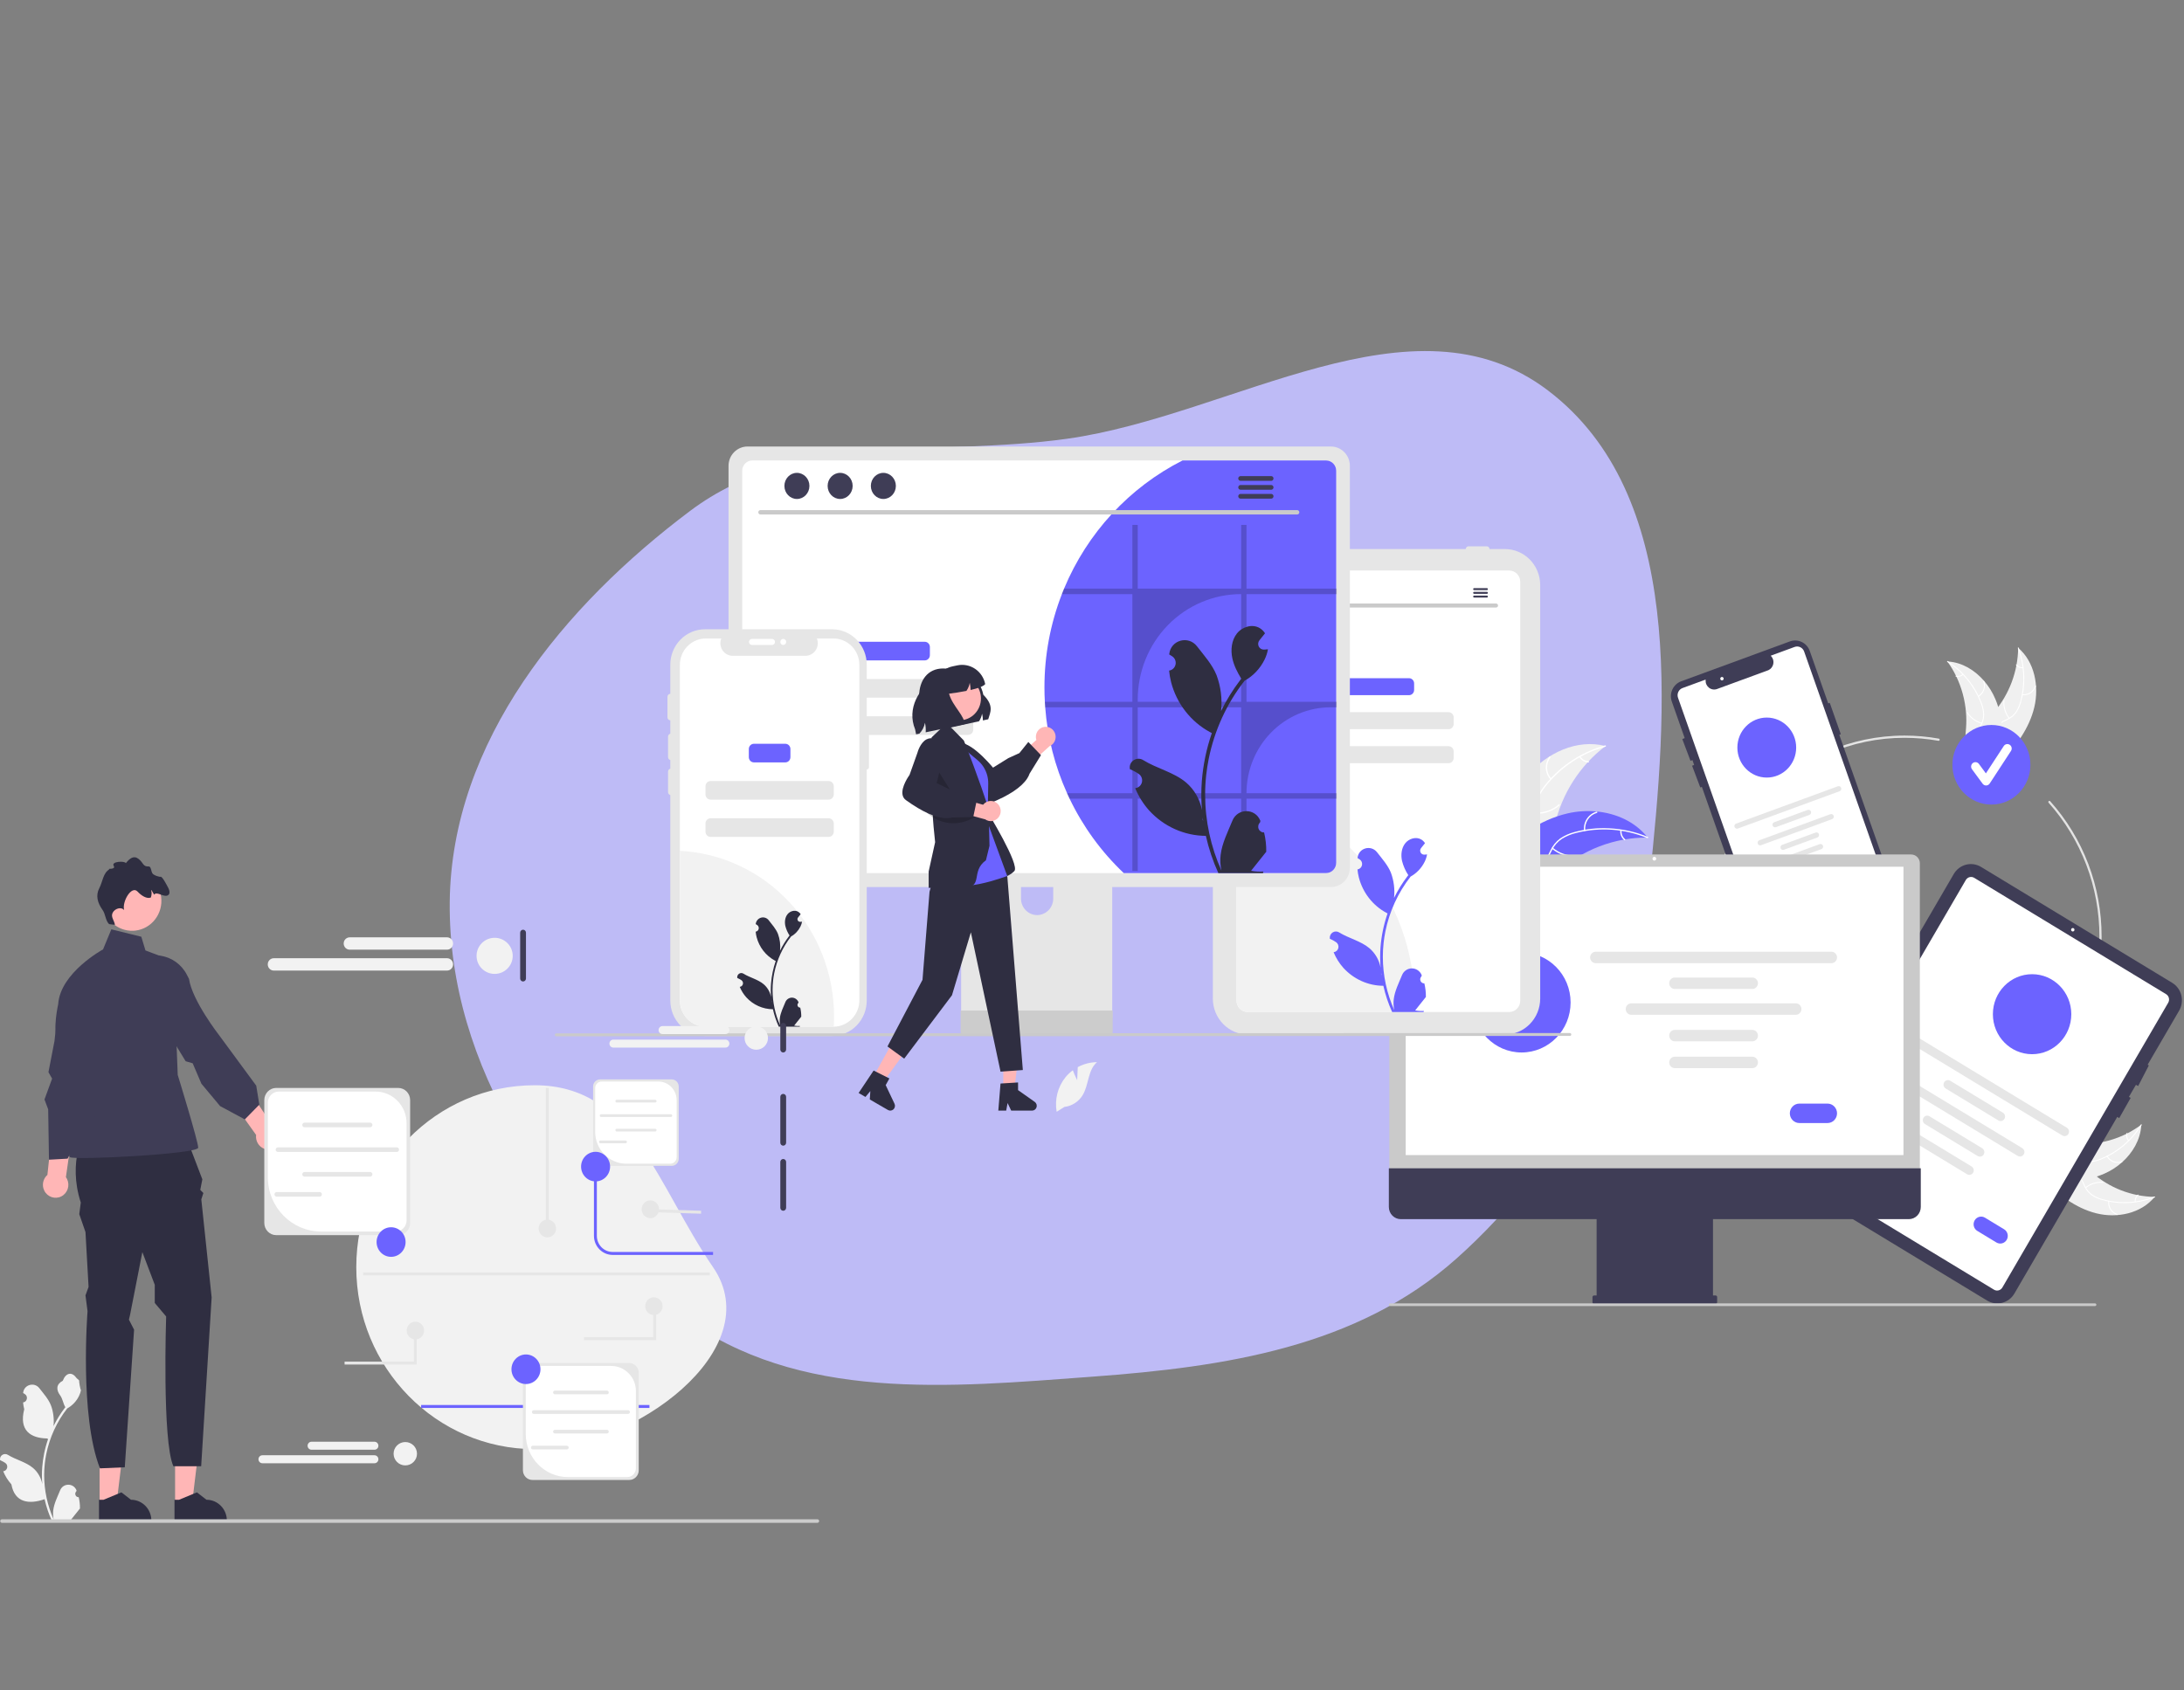 <svg width="792" height="613" viewBox="0 0 792 613" fill="none" xmlns="http://www.w3.org/2000/svg">
<rect x="0" y="0" width="792" height="613" fill="#808080" stroke="none"/>
<path fill-rule="evenodd" clip-rule="evenodd" d="M561.353 141.633C611.008 179.355 604.762 257.102 598.167 319.545C592.523 372.982 567.592 421.41 528.089 456.592C492.052 488.688 444.192 495.807 396.285 499.346C344.352 503.182 289.676 508.673 247.233 477.338C199.636 442.198 162.462 386.845 163.091 327.182C163.705 268.861 204.511 219.653 250.308 185.285C289.024 156.232 339.247 165.844 387.018 159.14C447.131 150.704 512.349 104.406 561.353 141.633Z" fill="#BEBBF6"/>
<g clip-path="url(#clip0_1_767)">
<path d="M737.708 256.58C739.546 248.931 737.798 240.009 731.861 234.978C731.745 243.542 728.665 251.788 723.165 258.258C721.035 260.745 718.412 263.285 718.309 266.586C718.245 268.641 719.227 270.614 720.581 272.135C721.935 273.657 723.643 274.795 725.331 275.917L725.579 276.363C731.012 270.77 735.87 264.23 737.708 256.58Z" fill="#F0F0F0"/>
<path d="M731.742 235.089C734.019 241.18 734.357 247.849 732.71 254.147C732.379 255.51 731.839 256.81 731.111 258.001C730.365 259.138 729.335 260.05 728.127 260.643C727.011 261.219 725.805 261.676 724.846 262.518C724.361 262.957 723.973 263.495 723.706 264.098C723.44 264.701 723.301 265.354 723.3 266.015C723.253 267.662 723.79 269.228 724.366 270.741C725.007 272.421 725.698 274.155 725.55 275.994C725.532 276.217 725.871 276.232 725.889 276.009C726.147 272.81 724.018 270.107 723.68 267.004C723.523 265.556 723.792 264.051 724.841 262.995C725.758 262.072 727.002 261.599 728.136 261.026C729.323 260.466 730.357 259.617 731.148 258.554C731.933 257.405 732.521 256.128 732.886 254.777C733.756 251.75 734.154 248.603 734.066 245.449C733.984 241.85 733.3 238.292 732.043 234.928C731.965 234.72 731.665 234.883 731.742 235.089Z" fill="white"/>
<path d="M733.357 252.151C734.43 252.29 735.516 252.035 736.422 251.432C737.328 250.828 737.994 249.916 738.302 248.858C738.363 248.643 738.04 248.536 737.978 248.75C737.693 249.736 737.073 250.586 736.228 251.146C735.384 251.706 734.371 251.94 733.373 251.804C733.156 251.775 733.141 252.122 733.357 252.151Z" fill="white"/>
<path d="M728.73 260.427C727.36 258.656 726.694 256.423 726.866 254.173C726.883 253.951 726.543 253.935 726.526 254.158C726.352 256.499 727.049 258.821 728.479 260.661C728.615 260.836 728.866 260.601 728.73 260.427Z" fill="white"/>
<path d="M733.574 242.043C733.148 242.077 732.721 242.003 732.329 241.828C731.938 241.652 731.596 241.379 731.333 241.035C731.199 240.858 730.949 241.094 731.082 241.269C731.374 241.648 731.752 241.948 732.184 242.144C732.616 242.339 733.088 242.423 733.559 242.389C733.604 242.39 733.647 242.373 733.68 242.343C733.713 242.312 733.733 242.269 733.737 242.224C733.738 242.178 733.722 242.133 733.692 242.099C733.662 242.065 733.619 242.045 733.574 242.043Z" fill="white"/>
<path d="M706.187 239.93C706.268 240.043 706.349 240.156 706.428 240.271C707.505 241.795 708.459 243.405 709.281 245.087C709.346 245.216 709.411 245.348 709.473 245.478C711.409 249.551 712.589 253.955 712.95 258.466C713.092 260.262 713.101 262.066 712.975 263.862C712.801 266.344 712.419 269.02 713.04 271.347C713.102 271.59 713.179 271.83 713.27 272.063L725.026 276.637C725.058 276.634 725.089 276.633 725.121 276.63L725.582 276.834C725.595 276.742 725.606 276.646 725.619 276.554C725.627 276.501 725.632 276.446 725.64 276.393C725.644 276.357 725.648 276.321 725.654 276.289C725.655 276.277 725.657 276.265 725.657 276.255C725.663 276.223 725.665 276.193 725.67 276.163C725.735 275.627 725.797 275.09 725.854 274.551C725.855 274.548 725.855 274.548 725.854 274.545C726.333 270.444 726.334 266.3 725.857 262.199C725.841 262.076 725.826 261.952 725.805 261.827C725.558 259.998 725.164 258.193 724.629 256.429C724.333 255.464 723.989 254.515 723.599 253.585C722.586 251.186 721.21 248.964 719.521 247.001C716.153 243.089 711.596 240.319 706.571 239.954C706.443 239.944 706.317 239.936 706.187 239.93Z" fill="#F0F0F0"/>
<path d="M706.157 240.092C711.568 243.557 715.772 248.673 718.172 254.714C718.711 256.006 719.048 257.376 719.169 258.774C719.244 260.14 718.959 261.501 718.344 262.717C717.793 263.862 717.1 264.968 716.831 266.23C716.703 266.879 716.71 267.547 716.853 268.192C716.996 268.837 717.27 269.443 717.659 269.972C718.594 271.316 719.946 272.237 721.299 273.09C722.801 274.038 724.376 274.998 725.342 276.557C725.459 276.746 725.74 276.55 725.623 276.361C723.941 273.648 720.647 272.799 718.546 270.528C717.566 269.469 716.893 268.102 717.108 266.614C717.296 265.313 718.01 264.172 718.578 263.017C719.195 261.84 719.52 260.527 719.525 259.192C719.474 257.792 719.19 256.412 718.684 255.109C717.593 252.158 716.054 249.4 714.123 246.937C711.935 244.113 709.29 241.692 706.302 239.778C706.117 239.66 705.973 239.975 706.157 240.092Z" fill="white"/>
<path d="M717.511 252.723C718.45 252.174 719.167 251.303 719.534 250.265C719.901 249.226 719.895 248.089 719.516 247.055C719.439 246.846 719.117 246.959 719.195 247.168C719.549 248.13 719.555 249.19 719.211 250.156C718.867 251.122 718.196 251.931 717.319 252.436C717.129 252.546 717.322 252.832 717.511 252.723Z" fill="white"/>
<path d="M718.699 262.174C716.56 261.602 714.711 260.228 713.521 258.326C713.403 258.138 713.123 258.334 713.24 258.523C714.483 260.499 716.409 261.925 718.636 262.515C718.848 262.571 718.91 262.23 718.699 262.174Z" fill="white"/>
<path d="M711.722 244.518C711.402 244.808 711.017 245.011 710.601 245.111C710.185 245.211 709.751 245.204 709.338 245.091C709.127 245.032 709.066 245.374 709.276 245.432C709.732 245.555 710.211 245.563 710.671 245.453C711.131 245.344 711.558 245.121 711.914 244.804C711.95 244.777 711.975 244.738 711.983 244.693C711.991 244.648 711.982 244.602 711.958 244.563C711.933 244.525 711.893 244.499 711.849 244.491C711.805 244.483 711.759 244.492 711.722 244.518Z" fill="white"/>
<path d="M690.643 412.725C651.228 412.725 619.161 379.997 619.161 339.77C619.161 299.542 651.228 266.814 690.643 266.814C694.81 266.814 698.969 267.182 703.074 267.914C703.125 267.923 703.174 267.942 703.218 267.97C703.262 267.999 703.3 268.035 703.329 268.079C703.359 268.122 703.381 268.171 703.392 268.223C703.403 268.275 703.404 268.328 703.395 268.38C703.386 268.433 703.367 268.482 703.34 268.527C703.312 268.572 703.275 268.611 703.233 268.641C703.19 268.671 703.142 268.693 703.092 268.704C703.041 268.716 702.988 268.717 702.937 268.708C698.878 267.984 694.764 267.62 690.643 267.62C651.663 267.62 619.951 299.986 619.951 339.77C619.951 379.553 651.663 411.919 690.643 411.919C729.622 411.919 761.334 379.553 761.334 339.77C761.352 321.788 754.773 304.451 742.893 291.172C742.823 291.093 742.787 290.989 742.792 290.882C742.797 290.776 742.843 290.676 742.92 290.604C742.997 290.533 743.099 290.495 743.204 290.499C743.308 290.504 743.406 290.551 743.477 290.629C755.489 304.056 762.142 321.587 762.124 339.77C762.124 379.997 730.058 412.725 690.643 412.725Z" fill="#E4E4E4"/>
<path d="M722.161 291.835C729.971 291.835 736.303 285.373 736.303 277.401C736.303 269.429 729.971 262.967 722.161 262.967C714.35 262.967 708.018 269.429 708.018 277.401C708.018 285.373 714.35 291.835 722.161 291.835Z" fill="#6C63FF"/>
<path d="M720.231 284.913C719.987 284.913 719.746 284.855 719.528 284.744C719.309 284.632 719.119 284.47 718.973 284.271L715.114 279.02C714.99 278.852 714.9 278.66 714.849 278.456C714.798 278.251 714.786 278.039 714.816 277.83C714.845 277.621 714.914 277.42 715.019 277.239C715.125 277.058 715.264 276.899 715.429 276.773C715.594 276.646 715.782 276.554 715.983 276.502C716.183 276.449 716.391 276.438 716.595 276.468C716.8 276.498 716.997 276.568 717.174 276.676C717.352 276.783 717.508 276.925 717.631 277.094L720.156 280.529L726.639 270.603C726.871 270.251 727.231 270.006 727.639 269.923C728.048 269.841 728.471 269.927 728.818 270.162C729.164 270.398 729.405 270.764 729.487 271.181C729.57 271.597 729.487 272.03 729.257 272.385L721.54 284.198C721.401 284.412 721.213 284.588 720.993 284.713C720.773 284.837 720.526 284.906 720.275 284.913C720.26 284.913 720.246 284.913 720.231 284.913Z" fill="white"/>
<path d="M688.804 328.448L666.994 266.524L667.547 266.321L663.537 254.932L662.983 255.135L656.287 236.122C656.037 235.412 655.652 234.759 655.155 234.201C654.658 233.643 654.058 233.19 653.389 232.868C652.72 232.546 651.996 232.362 651.257 232.326C650.519 232.29 649.78 232.403 649.085 232.659L609.658 247.123C608.963 247.378 608.323 247.771 607.776 248.278C607.229 248.786 606.785 249.398 606.47 250.081C606.155 250.763 605.974 251.503 605.939 252.256C605.904 253.01 606.014 253.764 606.265 254.474L610.933 267.73L610.06 268.074L613.04 275.973L613.74 275.698L614.358 277.455L613.614 277.747L616.594 285.646L617.164 285.422L638.781 346.799C639.03 347.51 639.414 348.164 639.911 348.723C640.408 349.282 641.008 349.736 641.678 350.057C642.347 350.379 643.072 350.563 643.811 350.598C644.549 350.634 645.288 350.52 645.984 350.263L685.41 335.799C686.814 335.282 687.96 334.217 688.596 332.839C689.232 331.461 689.307 329.882 688.804 328.448Z" fill="#3F3D56"/>
<path d="M643.91 348.222C643.355 348.221 642.814 348.045 642.36 347.719C641.906 347.393 641.561 346.932 641.373 346.398L608.513 253.099C608.271 252.411 608.307 251.654 608.612 250.994C608.917 250.333 609.466 249.823 610.14 249.576L618.528 246.499L618.516 246.798C618.494 247.318 618.598 247.836 618.819 248.305C619.039 248.774 619.37 249.181 619.78 249.489C620.191 249.798 620.67 249.998 621.175 250.073C621.679 250.148 622.194 250.095 622.674 249.919L641.291 243.089C641.741 242.879 642.135 242.564 642.443 242.169C642.751 241.774 642.964 241.311 643.064 240.817C643.162 240.331 643.147 239.829 643.02 239.35C642.892 238.871 642.655 238.43 642.329 238.062L642.132 237.839L650.797 234.66C651.471 234.414 652.212 234.451 652.859 234.762C653.506 235.073 654.006 235.634 654.248 236.32L685.599 325.336C686.239 327.16 686.144 329.168 685.335 330.92C684.526 332.672 683.069 334.025 681.284 334.682L644.824 348.058C644.531 348.166 644.222 348.222 643.91 348.222Z" fill="white"/>
<path d="M640.698 282.046C646.587 282.046 651.361 277.174 651.361 271.163C651.361 265.153 646.587 260.281 640.698 260.281C634.809 260.281 630.035 265.153 630.035 271.163C630.035 277.174 634.809 282.046 640.698 282.046Z" fill="#6C63FF"/>
<path d="M667.121 286.99L630.194 300.537C630.079 300.579 629.956 300.598 629.834 300.593C629.711 300.587 629.591 300.557 629.48 300.503C629.369 300.45 629.269 300.375 629.187 300.282C629.104 300.19 629.04 300.082 628.999 299.964C628.957 299.846 628.939 299.721 628.945 299.596C628.951 299.471 628.981 299.348 629.033 299.235C629.086 299.122 629.16 299.02 629.25 298.936C629.341 298.852 629.448 298.787 629.563 298.745L666.49 285.198C666.722 285.113 666.978 285.126 667.201 285.234C667.425 285.342 667.597 285.536 667.681 285.773C667.764 286.01 667.752 286.271 667.647 286.499C667.542 286.728 667.353 286.904 667.121 286.99Z" fill="#E6E6E6"/>
<path d="M656.155 295.579L644.009 300.035C643.893 300.078 643.771 300.097 643.648 300.091C643.526 300.085 643.406 300.055 643.295 300.001C643.184 299.948 643.084 299.873 643.001 299.781C642.919 299.688 642.855 299.58 642.814 299.462C642.772 299.344 642.754 299.219 642.76 299.094C642.766 298.969 642.796 298.846 642.848 298.733C642.9 298.62 642.974 298.519 643.065 298.434C643.156 298.35 643.262 298.285 643.377 298.243L655.524 293.787C655.756 293.702 656.013 293.714 656.237 293.822C656.46 293.93 656.633 294.124 656.717 294.361C656.801 294.599 656.788 294.861 656.683 295.089C656.577 295.317 656.387 295.494 656.155 295.579Z" fill="#E6E6E6"/>
<path d="M659.044 303.782L646.897 308.238C646.782 308.28 646.66 308.299 646.538 308.293C646.415 308.287 646.295 308.257 646.184 308.203C646.074 308.15 645.974 308.075 645.892 307.982C645.809 307.89 645.746 307.782 645.704 307.664C645.663 307.546 645.644 307.422 645.65 307.297C645.656 307.172 645.686 307.049 645.738 306.936C645.79 306.823 645.864 306.722 645.955 306.638C646.045 306.554 646.151 306.489 646.266 306.446L658.413 301.99C658.645 301.905 658.902 301.917 659.126 302.025C659.349 302.133 659.522 302.326 659.606 302.564C659.69 302.802 659.677 303.063 659.572 303.292C659.466 303.52 659.276 303.697 659.044 303.782Z" fill="#E6E6E6"/>
<path d="M660.523 307.983L648.377 312.439C648.262 312.482 648.139 312.501 648.017 312.495C647.894 312.49 647.774 312.459 647.663 312.406C647.552 312.353 647.452 312.278 647.37 312.185C647.287 312.092 647.223 311.984 647.182 311.866C647.14 311.748 647.122 311.623 647.128 311.498C647.134 311.373 647.164 311.251 647.216 311.137C647.269 311.024 647.342 310.923 647.433 310.839C647.524 310.755 647.631 310.69 647.746 310.648L659.892 306.192C660.008 306.149 660.13 306.13 660.253 306.136C660.375 306.142 660.495 306.172 660.606 306.225C660.717 306.278 660.817 306.353 660.9 306.446C660.982 306.539 661.046 306.647 661.088 306.765C661.129 306.883 661.147 307.008 661.141 307.133C661.136 307.258 661.106 307.38 661.053 307.493C661.001 307.607 660.927 307.708 660.836 307.792C660.745 307.876 660.639 307.941 660.523 307.983Z" fill="#E6E6E6"/>
<path d="M664.391 297.124L638.621 306.578C638.505 306.621 638.383 306.64 638.261 306.634C638.138 306.628 638.018 306.598 637.907 306.545C637.796 306.491 637.696 306.416 637.614 306.324C637.531 306.231 637.467 306.123 637.426 306.005C637.384 305.887 637.366 305.762 637.372 305.637C637.378 305.512 637.408 305.389 637.46 305.276C637.512 305.163 637.586 305.062 637.677 304.977C637.768 304.893 637.874 304.828 637.99 304.786L663.76 295.332C663.875 295.29 663.998 295.271 664.12 295.276C664.243 295.282 664.363 295.313 664.474 295.366C664.585 295.419 664.685 295.494 664.767 295.587C664.85 295.679 664.914 295.788 664.955 295.905C664.997 296.023 665.015 296.148 665.009 296.273C665.003 296.398 664.973 296.521 664.921 296.634C664.868 296.747 664.794 296.849 664.703 296.933C664.613 297.017 664.506 297.082 664.391 297.124Z" fill="#E6E6E6"/>
<path d="M659.2 318.182L654.79 319.8C654.394 319.945 653.958 319.924 653.578 319.741C653.198 319.558 652.904 319.228 652.762 318.824C652.62 318.42 652.64 317.975 652.819 317.587C652.999 317.199 653.321 316.899 653.717 316.754L658.127 315.136C658.523 314.991 658.959 315.012 659.339 315.195C659.719 315.378 660.013 315.708 660.155 316.112C660.297 316.516 660.277 316.96 660.098 317.349C659.918 317.737 659.596 318.037 659.2 318.182Z" fill="#6C63FF"/>
<path d="M624.446 246.801C624.785 246.801 625.06 246.52 625.06 246.175C625.06 245.829 624.785 245.549 624.446 245.549C624.108 245.549 623.833 245.829 623.833 246.175C623.833 246.52 624.108 246.801 624.446 246.801Z" fill="white"/>
<path d="M553.913 281.38C560.787 273.122 571.94 267.917 582.223 270.615C572.962 277.652 566.438 287.806 563.806 299.279C562.806 303.707 562.146 308.739 558.623 311.519C556.431 313.248 553.484 313.721 550.73 313.407C547.977 313.093 545.356 312.068 542.771 311.051L542.083 311.129C543.812 300.438 547.039 289.638 553.913 281.38Z" fill="#F0F0F0"/>
<path d="M582.197 270.841C573.708 273.161 566.151 278.152 560.6 285.105C559.379 286.581 558.393 288.243 557.679 290.031C557.039 291.796 556.874 293.704 557.2 295.557C557.471 297.29 557.944 299.031 557.797 300.802C557.708 301.707 557.433 302.582 556.99 303.371C556.547 304.16 555.945 304.845 555.224 305.38C553.462 306.761 551.319 307.413 549.202 307.976C546.851 308.602 544.4 309.214 542.51 310.865C542.282 311.065 541.991 310.691 542.219 310.491C545.506 307.619 550.175 307.862 553.837 305.744C555.546 304.756 556.973 303.236 557.28 301.192C557.549 299.404 557.063 297.608 556.774 295.855C556.429 294.053 556.523 292.192 557.045 290.435C557.668 288.615 558.589 286.916 559.77 285.412C562.375 281.982 565.492 278.992 569.007 276.55C573.004 273.741 577.443 271.65 582.13 270.369C582.421 270.289 582.485 270.763 582.197 270.841Z" fill="white"/>
<path d="M562.258 282.759C561.242 281.65 560.645 280.209 560.573 278.692C560.502 277.175 560.962 275.681 561.87 274.478C562.054 274.236 562.432 274.517 562.248 274.76C561.4 275.879 560.972 277.27 561.041 278.682C561.111 280.095 561.672 281.435 562.625 282.462C562.832 282.685 562.464 282.981 562.258 282.759Z" fill="white"/>
<path d="M556.95 294.696C559.989 294.827 562.964 293.784 565.283 291.776C565.513 291.576 565.804 291.951 565.574 292.15C563.157 294.235 560.058 295.314 556.896 295.171C556.595 295.157 556.65 294.682 556.95 294.696Z" fill="white"/>
<path d="M573.124 274.362C573.43 274.875 573.856 275.302 574.363 275.605C574.871 275.909 575.444 276.079 576.032 276.1C576.333 276.11 576.278 276.584 575.978 276.574C575.329 276.548 574.696 276.359 574.135 276.026C573.573 275.692 573.101 275.223 572.758 274.659C572.721 274.609 572.705 274.546 572.712 274.484C572.719 274.422 572.749 274.364 572.796 274.324C572.844 274.285 572.906 274.267 572.968 274.274C573.029 274.281 573.085 274.313 573.124 274.362Z" fill="white"/>
<path d="M597.513 303.819C597.324 303.819 597.136 303.818 596.945 303.82C594.412 303.823 591.884 304.036 589.385 304.457C589.192 304.487 588.996 304.52 588.803 304.555C582.794 305.634 577.033 307.843 571.813 311.069C569.737 312.355 567.76 313.8 565.899 315.392C563.329 317.59 560.714 320.183 557.672 321.352C557.356 321.478 557.033 321.583 556.704 321.668L542.23 311.979C542.208 311.94 542.183 311.904 542.161 311.865L541.566 311.506C541.656 311.417 541.752 311.326 541.842 311.237C541.894 311.186 541.95 311.136 542.002 311.084C542.038 311.05 542.074 311.017 542.104 310.984C542.116 310.973 542.128 310.961 542.138 310.953C542.168 310.921 542.2 310.894 542.228 310.864C542.761 310.358 543.299 309.855 543.84 309.355C543.84 309.355 543.843 309.352 543.848 309.351C547.986 305.55 552.471 302.069 557.331 299.394C557.477 299.313 557.625 299.229 557.778 299.153C559.975 297.96 562.265 296.951 564.623 296.138C565.916 295.697 567.229 295.324 568.559 295.018C571.996 294.236 575.533 294.011 579.039 294.35C586.028 295.028 592.727 297.979 597.177 303.402C597.29 303.54 597.401 303.677 597.513 303.819Z" fill="#6C63FF"/>
<path d="M597.36 303.985C589.213 300.621 580.235 299.963 571.701 302.103C569.856 302.531 568.088 303.252 566.463 304.242C564.911 305.258 563.653 306.679 562.821 308.359C562.015 309.909 561.366 311.59 560.204 312.913C559.599 313.582 558.863 314.112 558.044 314.469C557.224 314.827 556.34 315.004 555.449 314.988C553.228 315.008 551.132 314.212 549.109 313.361C546.863 312.416 544.545 311.398 542.062 311.555C541.761 311.574 541.75 311.097 542.05 311.078C546.369 310.804 549.953 313.867 554.126 314.427C556.073 314.688 558.11 314.351 559.561 312.907C560.831 311.645 561.502 309.912 562.305 308.335C563.093 306.684 564.265 305.256 565.719 304.174C567.29 303.103 569.027 302.314 570.857 301.838C574.961 300.7 579.214 300.228 583.461 300.439C588.309 300.652 593.086 301.71 597.585 303.567C597.864 303.682 597.636 304.099 597.36 303.985Z" fill="white"/>
<path d="M574.409 301.249C574.252 299.739 574.626 298.221 575.463 296.966C576.301 295.711 577.549 294.801 578.984 294.398C579.274 294.318 579.411 294.775 579.12 294.856C577.783 295.228 576.621 296.076 575.843 297.246C575.065 298.416 574.722 299.832 574.877 301.237C574.911 301.542 574.443 301.553 574.409 301.249Z" fill="white"/>
<path d="M563.129 307.518C565.478 309.49 568.469 310.486 571.506 310.307C571.807 310.289 571.818 310.767 571.518 310.785C568.357 310.965 565.247 309.922 562.807 307.864C562.574 307.668 562.898 307.323 563.129 307.518Z" fill="white"/>
<path d="M588.039 301.221C587.98 301.819 588.068 302.421 588.294 302.975C588.521 303.529 588.878 304.017 589.335 304.396C589.57 304.589 589.246 304.934 589.012 304.742C588.51 304.322 588.116 303.782 587.864 303.171C587.613 302.559 587.512 301.894 587.571 301.234C587.571 301.171 587.595 301.111 587.637 301.065C587.68 301.02 587.737 300.992 587.799 300.989C587.861 300.988 587.921 301.011 587.966 301.055C588.01 301.098 588.037 301.158 588.039 301.221Z" fill="white"/>
<path d="M760.208 440.104C767.703 441.98 776.445 440.196 781.375 434.137C772.983 434.018 764.903 430.875 758.565 425.261C756.128 423.088 753.639 420.411 750.404 420.305C748.392 420.24 746.458 421.243 744.968 422.624C743.477 424.006 742.361 425.75 741.263 427.472L740.825 427.725C746.306 433.27 752.713 438.228 760.208 440.104Z" fill="#F0F0F0"/>
<path d="M781.265 434.015C775.297 436.339 768.764 436.685 762.592 435.003C761.257 434.665 759.983 434.114 758.816 433.371C757.702 432.61 756.809 431.558 756.228 430.325C755.664 429.187 755.216 427.955 754.39 426.977C753.96 426.482 753.433 426.086 752.843 425.814C752.252 425.542 751.612 425.4 750.964 425.399C749.35 425.351 747.816 425.899 746.334 426.487C744.688 427.141 742.989 427.846 741.187 427.695C740.969 427.677 740.954 428.024 741.172 428.042C744.307 428.305 746.955 426.132 749.995 425.787C751.414 425.626 752.889 425.901 753.923 426.971C754.828 427.908 755.291 429.177 755.852 430.335C756.402 431.546 757.233 432.602 758.274 433.409C759.4 434.211 760.652 434.81 761.975 435.183C764.941 436.071 768.025 436.477 771.114 436.387C774.641 436.304 778.127 435.605 781.423 434.322C781.627 434.243 781.468 433.936 781.265 434.015Z" fill="white"/>
<path d="M764.548 435.664C764.412 436.759 764.662 437.868 765.253 438.792C765.844 439.716 766.738 440.396 767.775 440.71C767.985 440.773 768.09 440.443 767.88 440.38C766.914 440.089 766.082 439.456 765.533 438.594C764.984 437.732 764.755 436.698 764.888 435.68C764.916 435.458 764.576 435.444 764.548 435.664Z" fill="white"/>
<path d="M756.439 430.941C758.175 429.543 760.362 428.863 762.567 429.038C762.785 429.056 762.8 428.709 762.582 428.691C760.288 428.514 758.013 429.225 756.21 430.685C756.038 430.824 756.269 431.079 756.439 430.941Z" fill="white"/>
<path d="M774.452 435.886C774.418 435.451 774.491 435.014 774.663 434.615C774.835 434.216 775.102 433.866 775.439 433.598C775.613 433.461 775.382 433.206 775.21 433.342C774.839 433.64 774.545 434.026 774.353 434.467C774.162 434.907 774.079 435.389 774.112 435.87C774.112 435.916 774.128 435.96 774.158 435.993C774.188 436.027 774.23 436.048 774.275 436.051C774.32 436.053 774.363 436.037 774.397 436.006C774.43 435.975 774.45 435.932 774.452 435.886Z" fill="white"/>
<path d="M776.522 407.934C776.412 408.016 776.301 408.098 776.188 408.18C774.695 409.279 773.117 410.253 771.47 411.091C771.343 411.158 771.214 411.224 771.086 411.287C767.096 413.263 762.781 414.467 758.36 414.836C756.601 414.981 754.834 414.99 753.073 414.861C750.642 414.683 748.02 414.293 745.74 414.927C745.502 414.991 745.267 415.069 745.038 415.162L740.557 427.161C740.56 427.194 740.561 427.225 740.564 427.258L740.363 427.729C740.454 427.742 740.548 427.753 740.638 427.766C740.69 427.774 740.744 427.779 740.796 427.787C740.831 427.791 740.867 427.796 740.898 427.802C740.91 427.803 740.922 427.805 740.931 427.805C740.962 427.811 740.992 427.813 741.021 427.818C741.546 427.884 742.073 427.947 742.601 428.006C742.603 428.007 742.603 428.007 742.607 428.006C746.625 428.495 750.685 428.496 754.703 428.008C754.823 427.992 754.945 427.977 755.067 427.956C756.86 427.703 758.629 427.302 760.357 426.756C761.302 426.453 762.232 426.103 763.143 425.704C765.494 424.671 767.671 423.266 769.594 421.542C773.427 418.105 776.141 413.454 776.499 408.326C776.508 408.194 776.516 408.066 776.522 407.934Z" fill="#F0F0F0"/>
<path d="M776.363 407.902C772.969 413.425 767.956 417.716 762.037 420.165C760.771 420.716 759.429 421.059 758.059 421.183C756.721 421.259 755.387 420.969 754.196 420.341C753.074 419.779 751.99 419.071 750.753 418.797C750.118 418.666 749.463 418.674 748.831 418.819C748.2 418.965 747.605 419.245 747.087 419.642C745.77 420.596 744.868 421.976 744.032 423.356C743.103 424.889 742.163 426.497 740.635 427.483C740.45 427.603 740.642 427.889 740.827 427.77C743.485 426.053 744.318 422.691 746.542 420.548C747.58 419.547 748.92 418.86 750.377 419.079C751.652 419.271 752.77 420 753.901 420.58C755.055 421.209 756.341 421.541 757.649 421.546C759.021 421.494 760.374 421.204 761.65 420.688C764.542 419.575 767.244 418.004 769.657 416.033C772.424 413.8 774.796 411.1 776.671 408.051C776.787 407.862 776.478 407.715 776.363 407.902Z" fill="white"/>
<path d="M763.988 419.491C764.526 420.449 765.379 421.181 766.396 421.555C767.414 421.93 768.528 421.924 769.541 421.537C769.746 421.458 769.635 421.13 769.43 421.209C768.488 421.571 767.449 421.577 766.503 421.226C765.556 420.875 764.764 420.19 764.269 419.295C764.161 419.1 763.881 419.298 763.988 419.491Z" fill="white"/>
<path d="M754.728 420.703C755.288 418.52 756.634 416.633 758.498 415.418C758.682 415.298 758.49 415.012 758.305 415.132C756.369 416.4 754.972 418.366 754.393 420.639C754.338 420.856 754.673 420.918 754.728 420.703Z" fill="white"/>
<path d="M772.027 413.582C771.743 413.256 771.543 412.863 771.445 412.438C771.347 412.013 771.354 411.57 771.466 411.149C771.523 410.933 771.189 410.871 771.131 411.086C771.011 411.552 771.003 412.041 771.111 412.51C771.218 412.979 771.436 413.415 771.746 413.778C771.773 413.815 771.812 413.84 771.856 413.849C771.9 413.857 771.945 413.848 771.983 413.824C772.02 413.797 772.045 413.757 772.053 413.712C772.062 413.667 772.052 413.62 772.027 413.582Z" fill="white"/>
<path d="M790.241 366.579L778.812 386.209L779.247 386.443L775.376 393.932L774.571 393.496L772.027 397.861L772.659 398.232L768.512 405.56L767.794 405.137L730.501 469.192C729.523 470.869 727.933 472.081 726.081 472.562C724.228 473.043 722.264 472.755 720.62 471.76L651.291 429.716C649.648 428.718 648.461 427.095 647.989 425.205C647.517 423.314 647.8 421.309 648.775 419.631L708.516 317.018C709.494 315.342 711.083 314.13 712.936 313.649C714.788 313.167 716.752 313.456 718.397 314.451L787.726 356.495C789.368 357.493 790.554 359.116 791.026 361.006C791.498 362.897 791.215 364.901 790.241 366.579Z" fill="#3F3D56"/>
<path d="M723.091 467.799L653.518 425.607C653.011 425.299 652.645 424.799 652.5 424.217C652.355 423.634 652.442 423.016 652.742 422.499L712.879 319.203C713.18 318.686 713.671 318.313 714.242 318.164C714.813 318.016 715.418 318.105 715.925 318.412L785.498 360.603C786.004 360.911 786.37 361.411 786.515 361.994C786.661 362.577 786.574 363.195 786.273 363.712L726.137 467.008C725.835 467.524 725.345 467.898 724.774 468.046C724.203 468.194 723.598 468.106 723.091 467.799Z" fill="white"/>
<path d="M751.67 337.875C752.008 337.875 752.283 337.595 752.283 337.249C752.283 336.903 752.008 336.623 751.67 336.623C751.331 336.623 751.056 336.903 751.056 337.249C751.056 337.595 751.331 337.875 751.67 337.875Z" fill="white"/>
<path d="M747.874 411.869L689.798 376.65C689.616 376.54 689.456 376.395 689.329 376.223C689.202 376.05 689.11 375.854 689.057 375.645C689.005 375.436 688.993 375.219 689.023 375.005C689.053 374.791 689.124 374.586 689.232 374.401C689.34 374.215 689.483 374.053 689.652 373.924C689.822 373.795 690.014 373.702 690.219 373.649C690.424 373.596 690.638 373.585 690.847 373.616C691.056 373.648 691.257 373.721 691.438 373.832L749.514 409.052C749.697 409.161 749.856 409.306 749.983 409.479C750.11 409.651 750.202 409.847 750.255 410.056C750.307 410.265 750.319 410.483 750.289 410.696C750.259 410.91 750.188 411.115 750.08 411.301C749.972 411.486 749.829 411.648 749.66 411.777C749.49 411.906 749.298 412 749.093 412.053C748.888 412.106 748.675 412.117 748.465 412.085C748.256 412.054 748.055 411.98 747.874 411.869Z" fill="#E6E6E6"/>
<path d="M724.684 406.412L705.582 394.827C705.4 394.717 705.242 394.572 705.116 394.4C704.989 394.227 704.897 394.031 704.845 393.823C704.793 393.614 704.782 393.397 704.812 393.184C704.842 392.971 704.913 392.766 705.021 392.581C705.129 392.396 705.271 392.234 705.44 392.106C705.609 391.977 705.801 391.883 706.006 391.83C706.21 391.777 706.423 391.765 706.631 391.796C706.84 391.827 707.041 391.899 707.222 392.009L726.325 403.594C726.506 403.704 726.665 403.849 726.791 404.022C726.917 404.194 727.009 404.39 727.061 404.599C727.113 404.807 727.124 405.024 727.094 405.237C727.064 405.45 726.993 405.655 726.885 405.84C726.778 406.025 726.635 406.187 726.466 406.316C726.297 406.445 726.105 406.538 725.901 406.591C725.697 406.644 725.484 406.656 725.275 406.625C725.066 406.594 724.866 406.522 724.684 406.412Z" fill="#E6E6E6"/>
<path d="M717.174 419.313L698.071 407.728C697.705 407.506 697.44 407.145 697.335 406.724C697.23 406.303 697.293 405.856 697.511 405.482C697.728 405.109 698.082 404.839 698.495 404.731C698.908 404.624 699.345 404.689 699.711 404.91L718.814 416.495C718.996 416.605 719.154 416.75 719.28 416.923C719.406 417.095 719.498 417.291 719.55 417.5C719.602 417.708 719.614 417.925 719.583 418.138C719.553 418.351 719.482 418.556 719.375 418.741C719.267 418.926 719.124 419.088 718.956 419.217C718.787 419.346 718.595 419.439 718.39 419.492C718.186 419.546 717.973 419.557 717.765 419.526C717.556 419.495 717.355 419.423 717.174 419.313Z" fill="#E6E6E6"/>
<path d="M713.327 425.921L694.224 414.336C694.042 414.226 693.883 414.081 693.757 413.909C693.63 413.737 693.538 413.54 693.485 413.331C693.433 413.123 693.421 412.905 693.452 412.692C693.482 412.479 693.553 412.273 693.66 412.088C693.768 411.903 693.911 411.741 694.08 411.612C694.249 411.483 694.442 411.389 694.647 411.337C694.851 411.284 695.064 411.272 695.273 411.304C695.482 411.335 695.683 411.408 695.864 411.518L714.967 423.103C715.15 423.213 715.309 423.358 715.436 423.53C715.563 423.702 715.655 423.899 715.708 424.108C715.761 424.317 715.772 424.534 715.742 424.748C715.712 424.962 715.641 425.167 715.533 425.352C715.425 425.538 715.282 425.7 715.113 425.829C714.943 425.958 714.751 426.052 714.546 426.104C714.341 426.157 714.128 426.168 713.918 426.137C713.709 426.105 713.508 426.032 713.327 425.921Z" fill="#E6E6E6"/>
<path d="M731.695 419.269L691.165 394.69C690.801 394.467 690.538 394.106 690.434 393.686C690.33 393.266 690.394 392.82 690.611 392.448C690.828 392.075 691.181 391.805 691.592 391.697C692.003 391.59 692.44 391.653 692.806 391.873L733.336 416.451C733.518 416.561 733.677 416.706 733.804 416.878C733.931 417.051 734.024 417.247 734.076 417.456C734.129 417.665 734.141 417.883 734.111 418.096C734.081 418.31 734.01 418.515 733.902 418.701C733.794 418.886 733.651 419.048 733.481 419.177C733.312 419.306 733.119 419.4 732.914 419.453C732.709 419.506 732.496 419.517 732.287 419.485C732.078 419.454 731.877 419.38 731.695 419.269Z" fill="#E6E6E6"/>
<path d="M723.97 450.681L717.034 446.475C716.412 446.097 715.963 445.482 715.785 444.766C715.607 444.05 715.715 443.292 716.084 442.657C716.454 442.022 717.055 441.563 717.757 441.38C718.458 441.197 719.201 441.306 719.824 441.683L726.76 445.889C727.383 446.267 727.833 446.881 728.011 447.598C728.19 448.314 728.082 449.073 727.713 449.709C727.343 450.344 726.741 450.803 726.039 450.986C725.337 451.168 724.593 451.058 723.97 450.681Z" fill="#6C63FF"/>
<path d="M736.911 382.385C744.763 382.385 751.129 375.888 751.129 367.874C751.129 359.861 744.763 353.364 736.911 353.364C729.059 353.364 722.694 359.861 722.694 367.874C722.694 375.888 729.059 382.385 736.911 382.385Z" fill="#6C63FF"/>
<path d="M503.813 426.84H696.213V313.155C696.212 312.303 695.88 311.487 695.29 310.884C694.7 310.282 693.9 309.943 693.065 309.942H506.961C506.127 309.943 505.326 310.282 504.736 310.884C504.146 311.487 503.814 312.303 503.813 313.155V426.84Z" fill="#CACACA"/>
<path d="M690.269 314.386H509.758V418.978H690.269V314.386Z" fill="white"/>
<path d="M503.646 423.763V437.792C503.646 438.374 503.758 438.95 503.976 439.487C504.194 440.024 504.514 440.513 504.917 440.924C505.32 441.335 505.798 441.661 506.324 441.884C506.851 442.106 507.415 442.221 507.985 442.221H578.998V469.907H578.055C577.981 469.907 577.907 469.922 577.839 469.951C577.771 469.98 577.709 470.022 577.656 470.076C577.604 470.129 577.562 470.192 577.534 470.262C577.506 470.332 577.491 470.407 577.491 470.482V472.408C577.491 472.484 577.506 472.558 577.534 472.628C577.562 472.698 577.604 472.761 577.656 472.815C577.709 472.868 577.771 472.911 577.839 472.94C577.907 472.968 577.981 472.983 578.055 472.983H622.139C622.213 472.983 622.286 472.968 622.355 472.94C622.423 472.911 622.485 472.868 622.537 472.815C622.59 472.761 622.631 472.698 622.66 472.628C622.688 472.558 622.703 472.484 622.703 472.408V470.482C622.703 470.407 622.688 470.332 622.66 470.262C622.631 470.192 622.59 470.129 622.537 470.076C622.485 470.022 622.423 469.98 622.355 469.951C622.286 469.922 622.213 469.907 622.139 469.907H621.196V442.221H692.209C692.779 442.221 693.343 442.106 693.869 441.884C694.396 441.661 694.874 441.335 695.277 440.924C695.68 440.513 696 440.024 696.218 439.487C696.436 438.95 696.548 438.374 696.548 437.792V423.763L503.646 423.763Z" fill="#3F3D56"/>
<path d="M664.148 349.366H578.665C578.127 349.366 577.61 349.147 577.229 348.758C576.848 348.369 576.634 347.842 576.634 347.292C576.634 346.742 576.848 346.214 577.229 345.825C577.61 345.437 578.127 345.218 578.665 345.218H664.148C664.687 345.218 665.204 345.437 665.585 345.825C665.966 346.214 666.18 346.742 666.18 347.292C666.18 347.842 665.966 348.369 665.585 348.758C665.204 349.147 664.687 349.366 664.148 349.366Z" fill="#E6E6E6"/>
<path d="M635.466 358.727H607.348C606.809 358.727 606.292 358.509 605.911 358.12C605.53 357.731 605.316 357.203 605.316 356.653C605.316 356.103 605.53 355.576 605.911 355.187C606.292 354.798 606.809 354.579 607.348 354.579H635.466C636.005 354.579 636.522 354.798 636.903 355.187C637.284 355.576 637.498 356.103 637.498 356.653C637.498 357.203 637.284 357.731 636.903 358.12C636.522 358.509 636.005 358.727 635.466 358.727Z" fill="#E6E6E6"/>
<path d="M635.466 377.716H607.348C606.809 377.716 606.292 377.498 605.911 377.109C605.53 376.72 605.316 376.192 605.316 375.642C605.316 375.092 605.53 374.565 605.911 374.176C606.292 373.787 606.809 373.568 607.348 373.568H635.466C636.005 373.568 636.522 373.787 636.903 374.176C637.284 374.565 637.498 375.092 637.498 375.642C637.498 376.192 637.284 376.72 636.903 377.109C636.522 377.498 636.005 377.716 635.466 377.716Z" fill="#E6E6E6"/>
<path d="M635.466 387.442H607.348C607.081 387.442 606.817 387.388 606.57 387.284C606.324 387.18 606.1 387.027 605.911 386.835C605.723 386.642 605.573 386.413 605.471 386.162C605.369 385.91 605.316 385.641 605.316 385.368C605.316 385.096 605.369 384.826 605.471 384.575C605.573 384.323 605.723 384.094 605.911 383.902C606.1 383.709 606.324 383.557 606.57 383.452C606.817 383.348 607.081 383.294 607.348 383.294H635.466C635.733 383.294 635.997 383.348 636.243 383.452C636.49 383.557 636.714 383.709 636.903 383.902C637.091 384.094 637.241 384.323 637.343 384.575C637.445 384.826 637.498 385.096 637.498 385.368C637.498 385.641 637.445 385.91 637.343 386.162C637.241 386.413 637.091 386.642 636.903 386.835C636.714 387.027 636.49 387.18 636.243 387.284C635.997 387.388 635.733 387.442 635.466 387.442Z" fill="#E6E6E6"/>
<path d="M651.235 368.088H591.579C591.04 368.088 590.523 367.87 590.142 367.481C589.761 367.092 589.547 366.564 589.547 366.014C589.547 365.464 589.761 364.937 590.142 364.548C590.523 364.159 591.04 363.941 591.579 363.941H651.235C651.774 363.941 652.291 364.159 652.672 364.548C653.053 364.937 653.267 365.464 653.267 366.014C653.267 366.564 653.053 367.092 652.672 367.481C652.291 367.87 651.774 368.088 651.235 368.088Z" fill="#E6E6E6"/>
<path d="M662.725 407.356H652.516C651.599 407.356 650.721 406.984 650.073 406.323C649.425 405.661 649.061 404.764 649.061 403.829C649.061 402.894 649.425 401.997 650.073 401.336C650.721 400.674 651.599 400.303 652.516 400.303H662.725C663.642 400.303 664.52 400.674 665.168 401.336C665.816 401.997 666.18 402.894 666.18 403.829C666.18 404.764 665.816 405.661 665.168 406.323C664.52 406.984 663.642 407.356 662.725 407.356Z" fill="#6C63FF"/>
<path d="M551.785 381.761C561.6 381.761 569.557 373.64 569.557 363.623C569.557 353.605 561.6 345.485 551.785 345.485C541.97 345.485 534.013 353.605 534.013 363.623C534.013 373.64 541.97 381.761 551.785 381.761Z" fill="#6C63FF"/>
<path d="M759.748 473.732H504.116C503.992 473.731 503.872 473.68 503.784 473.591C503.697 473.501 503.647 473.379 503.647 473.252C503.647 473.125 503.697 473.003 503.784 472.913C503.872 472.823 503.992 472.772 504.116 472.772H759.748C759.873 472.772 759.992 472.823 760.08 472.913C760.168 473.003 760.217 473.125 760.217 473.252C760.217 473.379 760.168 473.501 760.08 473.591C759.992 473.68 759.873 473.731 759.748 473.732Z" fill="#CACACA"/>
<path d="M599.929 312.164C600.299 312.164 600.599 311.858 600.599 311.48C600.599 311.103 600.299 310.797 599.929 310.797C599.559 310.797 599.26 311.103 599.26 311.48C599.26 311.858 599.559 312.164 599.929 312.164Z" fill="white"/>
</g>
<g clip-path="url(#clip1_1_767)">
<path d="M545.753 375.268H452.605C449.217 375.264 445.968 373.888 443.571 371.441C441.175 368.995 439.827 365.678 439.823 362.218V212.207C439.827 208.747 441.175 205.429 443.571 202.983C445.967 200.536 449.216 199.16 452.605 199.156H545.753C549.142 199.16 552.391 200.536 554.787 202.983C557.183 205.429 558.531 208.747 558.535 212.207V362.218C558.531 365.678 557.183 368.995 554.787 371.441C552.391 373.888 549.142 375.264 545.753 375.268Z" fill="#E6E6E6"/>
<path d="M547.297 206.943H452.43C451.369 206.945 450.352 207.376 449.602 208.141C448.852 208.907 448.43 209.946 448.428 211.029V362.996C448.43 364.079 448.852 365.117 449.602 365.883C450.352 366.648 451.369 367.079 452.43 367.081H547.297C548.358 367.08 549.375 366.649 550.125 365.883C550.876 365.117 551.298 364.079 551.299 362.996V211.029C551.298 209.946 550.876 208.907 550.125 208.141C549.375 207.376 548.358 206.945 547.297 206.943Z" fill="white"/>
<path d="M454.882 199.156C454.882 198.891 454.986 198.638 455.169 198.45C455.352 198.263 455.601 198.158 455.86 198.158H462.509C462.769 198.158 463.018 198.263 463.201 198.45C463.384 198.637 463.487 198.891 463.487 199.156C463.487 199.421 463.384 199.675 463.201 199.862C463.018 200.049 462.769 200.154 462.509 200.154H455.86C455.601 200.154 455.352 200.049 455.169 199.862C454.986 199.675 454.882 199.421 454.882 199.156Z" fill="#E6E6E6"/>
<path d="M465.834 199.156C465.834 198.891 465.938 198.638 466.121 198.45C466.304 198.263 466.553 198.158 466.812 198.158H473.461C473.721 198.158 473.97 198.263 474.153 198.45C474.336 198.637 474.439 198.891 474.439 199.156C474.439 199.421 474.336 199.675 474.153 199.862C473.97 200.049 473.721 200.154 473.461 200.154H466.812C466.553 200.154 466.304 200.049 466.121 199.862C465.938 199.675 465.834 199.421 465.834 199.156Z" fill="#E6E6E6"/>
<path d="M531.546 199.156C531.546 198.891 531.65 198.638 531.833 198.45C532.016 198.263 532.265 198.158 532.524 198.158H539.173C539.433 198.158 539.682 198.263 539.865 198.45C540.048 198.637 540.151 198.891 540.151 199.156C540.151 199.421 540.048 199.675 539.865 199.862C539.682 200.049 539.433 200.154 539.173 200.154H532.524C532.265 200.154 532.016 200.049 531.833 199.862C531.65 199.675 531.546 199.421 531.546 199.156Z" fill="#E6E6E6"/>
<path d="M513.01 363.95C513.01 365.001 512.99 366.047 512.943 367.081H452.43C451.369 367.079 450.352 366.649 449.602 365.883C448.852 365.117 448.43 364.079 448.428 362.996V286.505C466.449 289.478 482.844 298.903 494.678 313.094C506.512 327.285 513.01 345.313 513.01 363.95Z" fill="#F2F2F2"/>
<path d="M510.955 245.996H488.386C487.359 245.996 486.527 246.846 486.527 247.895V250.264C486.527 251.312 487.359 252.162 488.386 252.162H510.955C511.982 252.162 512.814 251.312 512.814 250.264V247.895C512.814 246.846 511.982 245.996 510.955 245.996Z" fill="#6C63FF"/>
<path d="M525.299 258.328H474.043C473.016 258.328 472.183 259.178 472.183 260.227V262.596C472.183 263.645 473.016 264.495 474.043 264.495H525.299C526.326 264.495 527.158 263.645 527.158 262.596V260.227C527.158 259.178 526.326 258.328 525.299 258.328Z" fill="#E6E6E6"/>
<path d="M525.299 270.661H474.043C473.016 270.661 472.183 271.511 472.183 272.559V274.928C472.183 275.977 473.016 276.827 474.043 276.827H525.299C526.326 276.827 527.158 275.977 527.158 274.928V272.559C527.158 271.511 526.326 270.661 525.299 270.661Z" fill="#E6E6E6"/>
<path d="M516.522 356.695C516.228 356.709 515.937 356.63 515.688 356.47C515.44 356.309 515.246 356.074 515.132 355.797C515.019 355.52 514.991 355.214 515.054 354.921C515.116 354.627 515.266 354.36 515.482 354.156L515.58 353.757C515.567 353.725 515.554 353.693 515.541 353.662C515.245 352.948 514.749 352.339 514.115 351.912C513.481 351.485 512.738 351.259 511.979 351.261C511.219 351.264 510.478 351.496 509.847 351.928C509.216 352.36 508.725 352.972 508.434 353.689C507.271 356.547 505.791 359.41 505.427 362.433C505.267 363.768 505.334 365.123 505.627 366.435C502.897 360.354 501.479 353.746 501.47 347.056C501.469 345.378 501.561 343.701 501.744 342.032C501.895 340.665 502.104 339.307 502.372 337.959C503.836 330.645 506.978 323.789 511.54 317.955C513.748 316.725 515.534 314.833 516.657 312.535C517.064 311.709 517.351 310.827 517.51 309.917C517.261 309.95 517.008 309.971 516.759 309.988C516.681 309.992 516.6 309.996 516.522 310L516.493 310.002C516.219 310.014 515.948 309.946 515.711 309.804C515.475 309.663 515.283 309.455 515.16 309.205C515.036 308.955 514.986 308.674 515.016 308.396C515.045 308.118 515.153 307.854 515.325 307.637C515.433 307.502 515.541 307.367 515.648 307.232C515.812 307.023 515.979 306.819 516.142 306.611C516.161 306.591 516.179 306.57 516.195 306.548C516.383 306.31 516.571 306.077 516.759 305.839C516.416 305.296 515.955 304.841 515.411 304.509C513.529 303.384 510.932 304.163 509.572 305.902C508.208 307.64 507.951 310.079 508.424 312.252C508.89 314.1 509.661 315.854 510.703 317.438C510.601 317.571 510.495 317.701 510.393 317.834C508.526 320.284 506.9 322.915 505.536 325.689C505.868 322.581 505.472 319.438 504.382 316.517C503.276 313.794 501.205 311.502 499.38 309.148C497.189 306.321 492.695 307.555 492.309 311.139C492.305 311.173 492.302 311.208 492.298 311.243C492.569 311.399 492.835 311.564 493.094 311.74C493.42 311.962 493.673 312.28 493.819 312.651C493.965 313.023 493.998 313.431 493.913 313.822C493.828 314.212 493.63 314.568 493.344 314.842C493.057 315.115 492.697 315.295 492.309 315.356L492.27 315.362C492.366 316.359 492.537 317.347 492.78 318.318C493.485 321.028 494.731 323.56 496.439 325.755C498.147 327.95 500.281 329.762 502.707 331.076C502.867 331.159 503.022 331.242 503.181 331.322C501.811 335.285 500.952 339.414 500.625 343.604C500.44 346.076 500.45 348.559 500.657 351.03L500.645 350.942C500.122 348.195 498.687 345.717 496.582 343.925C493.455 341.303 489.037 340.337 485.664 338.229C485.306 337.994 484.889 337.869 484.463 337.868C484.037 337.867 483.619 337.99 483.26 338.223C482.9 338.456 482.613 338.79 482.433 339.184C482.253 339.578 482.187 340.017 482.243 340.448C482.247 340.478 482.252 340.509 482.257 340.54C482.76 340.749 483.249 340.99 483.723 341.261C483.994 341.417 484.259 341.583 484.518 341.758C484.845 341.98 485.097 342.298 485.243 342.67C485.389 343.041 485.422 343.449 485.337 343.84C485.253 344.231 485.054 344.587 484.768 344.86C484.482 345.134 484.121 345.313 483.734 345.374L483.694 345.38C483.666 345.384 483.641 345.389 483.612 345.393C484.472 347.487 485.678 349.415 487.177 351.092C489.03 353.122 491.27 354.744 493.758 355.859C496.247 356.974 498.932 357.558 501.65 357.575H501.654C502.391 360.848 503.46 364.034 504.843 367.081H516.236C516.277 366.952 516.314 366.819 516.351 366.689C515.296 366.757 514.237 366.693 513.198 366.498C514.043 365.439 514.889 364.371 515.734 363.312C515.753 363.292 515.771 363.272 515.787 363.25C516.216 362.708 516.649 362.17 517.077 361.628L517.078 361.627C517.101 359.966 516.914 358.308 516.522 356.695ZM503.475 330.492L503.481 330.484L503.475 330.5V330.492ZM500.951 353.719L500.853 353.494C500.858 353.331 500.858 353.168 500.853 353.002C500.853 352.956 500.845 352.91 500.845 352.864C500.882 353.152 500.915 353.439 500.955 353.727L500.951 353.719Z" fill="#6C63FF"/>
<path d="M542.555 220.36H457.172C456.987 220.356 456.811 220.278 456.682 220.143C456.553 220.008 456.48 219.827 456.48 219.639C456.48 219.45 456.553 219.269 456.682 219.134C456.811 218.999 456.987 218.921 457.172 218.917H542.555C542.74 218.921 542.916 218.999 543.045 219.134C543.174 219.269 543.247 219.45 543.247 219.639C543.247 219.827 543.174 220.008 543.045 220.143C542.916 220.278 542.74 220.356 542.555 220.36Z" fill="#CACACA"/>
<path d="M461.727 216.831C462.874 216.831 463.804 215.861 463.804 214.663C463.804 213.466 462.874 212.496 461.727 212.496C460.58 212.496 459.65 213.466 459.65 214.663C459.65 215.861 460.58 216.831 461.727 216.831Z" fill="#3F3D56"/>
<path d="M468.902 216.831C470.049 216.831 470.979 215.861 470.979 214.663C470.979 213.466 470.049 212.496 468.902 212.496C467.755 212.496 466.825 213.466 466.825 214.663C466.825 215.861 467.755 216.831 468.902 216.831Z" fill="#3F3D56"/>
<path d="M476.077 216.831C477.224 216.831 478.154 215.861 478.154 214.663C478.154 213.466 477.224 212.496 476.077 212.496C474.93 212.496 474 213.466 474 214.663C474 215.861 474.93 216.831 476.077 216.831Z" fill="#3F3D56"/>
<path d="M539.218 213.333H534.57C534.478 213.335 534.39 213.374 534.326 213.441C534.261 213.508 534.225 213.598 534.225 213.692C534.225 213.786 534.261 213.877 534.326 213.944C534.39 214.011 534.478 214.05 534.57 214.052H539.218C539.31 214.05 539.398 214.011 539.462 213.944C539.527 213.877 539.563 213.786 539.563 213.692C539.563 213.598 539.527 213.508 539.462 213.441C539.398 213.374 539.31 213.335 539.218 213.333Z" fill="#3F3D56"/>
<path d="M539.218 214.682H534.57C534.478 214.683 534.39 214.722 534.326 214.789C534.261 214.857 534.225 214.947 534.225 215.041C534.225 215.135 534.261 215.225 534.326 215.293C534.39 215.36 534.478 215.398 534.57 215.4H539.218C539.31 215.398 539.398 215.36 539.462 215.293C539.527 215.225 539.563 215.135 539.563 215.041C539.563 214.947 539.527 214.857 539.462 214.789C539.398 214.722 539.31 214.683 539.218 214.682Z" fill="#3F3D56"/>
<path d="M539.218 216.029H534.57C534.478 216.03 534.39 216.069 534.326 216.136C534.261 216.203 534.225 216.294 534.225 216.388C534.225 216.482 534.261 216.572 534.326 216.639C534.39 216.707 534.478 216.745 534.57 216.747H539.218C539.31 216.745 539.398 216.707 539.462 216.639C539.527 216.572 539.563 216.482 539.563 216.388C539.563 216.294 539.527 216.203 539.462 216.136C539.398 216.069 539.31 216.03 539.218 216.029Z" fill="#3F3D56"/>
<path d="M400.683 286.562H351.18C350.48 286.563 349.809 286.848 349.314 287.355C348.82 287.861 348.542 288.547 348.543 289.262V369.102H403.328V289.262C403.328 288.907 403.259 288.556 403.127 288.228C402.994 287.901 402.799 287.603 402.554 287.353C402.308 287.102 402.016 286.903 401.696 286.767C401.375 286.632 401.031 286.562 400.683 286.562ZM376.098 331.927C374.55 331.919 373.068 331.288 371.973 330.171C370.878 329.053 370.26 327.539 370.253 325.959V316.75C370.254 315.168 370.871 313.651 371.967 312.533C373.063 311.415 374.549 310.787 376.098 310.787C377.648 310.787 379.134 311.415 380.23 312.533C381.326 313.651 381.943 315.168 381.944 316.75V325.959C381.937 327.539 381.319 329.053 380.224 330.171C379.129 331.288 377.646 331.919 376.098 331.927Z" fill="#E6E6E6"/>
<path d="M348.373 366.549V374.252C348.374 374.651 348.529 375.033 348.806 375.316C349.082 375.598 349.457 375.757 349.848 375.758H402.022C402.413 375.756 402.787 375.596 403.063 375.314C403.339 375.032 403.496 374.65 403.497 374.252V366.549L348.373 366.549Z" fill="#CCCCCC"/>
<path d="M482.656 161.962H271.049C269.231 161.965 267.488 162.704 266.203 164.016C264.917 165.329 264.194 167.108 264.191 168.964V314.752C264.193 316.609 264.916 318.389 266.202 319.701C267.487 321.014 269.231 321.752 271.049 321.754H482.656C484.475 321.752 486.218 321.014 487.504 319.701C488.79 318.389 489.513 316.609 489.515 314.752V168.964C489.512 167.108 488.788 165.329 487.503 164.016C486.217 162.704 484.475 161.965 482.656 161.962Z" fill="#E6E6E6"/>
<path d="M480.89 167.02H272.817C271.844 167.022 270.911 167.418 270.223 168.121C269.536 168.825 269.15 169.778 269.149 170.772V312.947C269.151 313.939 269.538 314.891 270.226 315.593C270.913 316.295 271.845 316.69 272.817 316.691H480.89C481.862 316.69 482.794 316.295 483.482 315.593C484.169 314.891 484.556 313.939 484.558 312.947V170.772C484.558 169.778 484.172 168.825 483.484 168.121C482.796 167.418 481.864 167.022 480.89 167.02Z" fill="white"/>
<path d="M484.558 170.772V312.947C484.556 313.939 484.169 314.891 483.482 315.593C482.794 316.295 481.862 316.69 480.89 316.691H407.519C399.402 309.006 392.743 299.859 387.876 289.708C387.556 289.054 387.251 288.392 386.961 287.722C382.526 277.897 379.841 267.344 379.031 256.558C378.977 255.896 378.932 255.234 378.901 254.565C378.802 252.852 378.756 251.116 378.756 249.372C378.742 237.774 380.887 226.279 385.078 215.498C385.329 214.829 385.596 214.167 385.871 213.505C394.305 193.274 409.544 176.786 428.839 167.02H480.89C481.864 167.022 482.796 167.418 483.484 168.121C484.172 168.825 484.558 169.778 484.558 170.772Z" fill="#6C63FF"/>
<path d="M470.431 186.608H275.738C275.535 186.603 275.342 186.518 275.201 186.37C275.059 186.223 274.98 186.024 274.98 185.817C274.98 185.611 275.059 185.412 275.201 185.264C275.342 185.116 275.535 185.031 275.738 185.027H470.431C470.633 185.031 470.826 185.116 470.968 185.264C471.109 185.412 471.189 185.611 471.189 185.817C471.189 186.024 471.109 186.223 470.968 186.37C470.826 186.518 470.633 186.603 470.431 186.608Z" fill="#CACACA"/>
<path d="M288.991 180.991C291.497 180.991 293.528 178.871 293.528 176.255C293.528 173.64 291.497 171.52 288.991 171.52C286.485 171.52 284.453 173.64 284.453 176.255C284.453 178.871 286.485 180.991 288.991 180.991Z" fill="#3F3D56"/>
<path d="M304.665 180.991C307.171 180.991 309.203 178.871 309.203 176.255C309.203 173.64 307.171 171.52 304.665 171.52C302.159 171.52 300.128 173.64 300.128 176.255C300.128 178.871 302.159 180.991 304.665 180.991Z" fill="#3F3D56"/>
<path d="M320.34 180.991C322.846 180.991 324.877 178.871 324.877 176.255C324.877 173.64 322.846 171.52 320.34 171.52C317.834 171.52 315.803 173.64 315.803 176.255C315.803 178.871 317.834 180.991 320.34 180.991Z" fill="#3F3D56"/>
<path d="M460.993 172.693H449.859C449.638 172.698 449.428 172.79 449.273 172.951C449.119 173.112 449.032 173.329 449.032 173.554C449.032 173.78 449.119 173.996 449.273 174.157C449.428 174.318 449.638 174.41 449.859 174.415H460.993C461.214 174.41 461.424 174.318 461.579 174.157C461.733 173.996 461.82 173.78 461.82 173.554C461.82 173.329 461.733 173.112 461.579 172.951C461.424 172.79 461.214 172.698 460.993 172.693Z" fill="#3F3D56"/>
<path d="M460.993 175.924H449.859C449.638 175.929 449.428 176.021 449.273 176.182C449.119 176.343 449.032 176.56 449.032 176.785C449.032 177.01 449.119 177.227 449.273 177.388C449.428 177.549 449.638 177.641 449.859 177.646H460.993C461.214 177.641 461.424 177.549 461.579 177.388C461.733 177.227 461.82 177.01 461.82 176.785C461.82 176.56 461.733 176.343 461.579 176.182C461.424 176.021 461.214 175.929 460.993 175.924Z" fill="#3F3D56"/>
<path d="M460.993 179.151H449.859C449.638 179.155 449.428 179.248 449.273 179.409C449.119 179.57 449.032 179.786 449.032 180.012C449.032 180.237 449.119 180.453 449.273 180.614C449.428 180.775 449.638 180.868 449.859 180.872H460.993C461.214 180.868 461.424 180.775 461.579 180.614C461.733 180.453 461.82 180.237 461.82 180.012C461.82 179.786 461.733 179.57 461.579 179.409C461.424 179.248 461.214 179.155 460.993 179.151Z" fill="#3F3D56"/>
<path d="M335.35 232.789H308.124C307.097 232.789 306.265 233.639 306.265 234.687V237.646C306.265 238.695 307.097 239.545 308.124 239.545H335.35C336.377 239.545 337.21 238.695 337.21 237.646V234.687C337.21 233.639 336.377 232.789 335.35 232.789Z" fill="#6C63FF"/>
<path d="M351.066 246.301H292.408C291.381 246.301 290.549 247.151 290.549 248.199V251.158C290.549 252.207 291.381 253.057 292.408 253.057H351.066C352.093 253.057 352.926 252.207 352.926 251.158V248.199C352.926 247.151 352.093 246.301 351.066 246.301Z" fill="#E6E6E6"/>
<path d="M351.066 259.812H292.408C291.381 259.812 290.549 260.662 290.549 261.711V264.67C290.549 265.719 291.381 266.569 292.408 266.569H351.066C352.093 266.569 352.926 265.719 352.926 264.67V261.711C352.926 260.662 352.093 259.812 351.066 259.812Z" fill="#E6E6E6"/>
<path d="M295.64 308.54C295.644 311.323 295.159 314.084 294.206 316.691H272.817C271.845 316.69 270.913 316.294 270.226 315.593C269.538 314.891 269.151 313.939 269.149 312.947V285.48C270.345 285.283 271.553 285.184 272.764 285.184C275.768 285.184 278.743 285.788 281.518 286.962C284.294 288.135 286.816 289.856 288.94 292.025C291.064 294.193 292.749 296.768 293.899 299.602C295.049 302.436 295.64 305.473 295.64 308.54Z" fill="#6C63FF"/>
<path opacity="0.2" d="M484.749 215.498V213.505H452.028V190.406H450.084V213.505H412.582V190.406H410.638V213.505H385.871C385.596 214.167 385.329 214.829 385.078 215.498H410.638V254.565H378.901C378.932 255.234 378.977 255.896 379.031 256.558H410.638V287.722H386.961C387.251 288.392 387.556 289.053 387.876 289.707H410.638V315.905H412.582V289.707H450.084V315.905H452.028V289.707H484.749V287.722H452.028C452.028 283.63 452.818 279.577 454.352 275.796C455.886 272.015 458.134 268.579 460.969 265.686C463.803 262.792 467.168 260.496 470.871 258.93C474.575 257.364 478.544 256.558 482.552 256.558H484.749V254.565H452.028V215.498H484.749ZM450.084 287.722H412.582V256.558H450.084V287.722ZM450.084 254.565H412.582V253.786C412.582 243.631 416.533 233.893 423.566 226.712C430.599 219.532 440.138 215.498 450.084 215.498L450.084 254.565Z" fill="black"/>
<path d="M458.404 301.941C457.986 301.961 457.573 301.849 457.22 301.621C456.867 301.392 456.591 301.059 456.43 300.665C456.269 300.272 456.23 299.837 456.319 299.42C456.408 299.004 456.62 298.625 456.927 298.335C456.978 298.127 457.015 297.977 457.066 297.768C457.048 297.723 457.03 297.678 457.011 297.632C455.135 293.065 448.777 293.097 446.917 297.671C445.266 301.73 443.164 305.797 442.647 310.089C442.419 311.986 442.515 313.91 442.931 315.773C439.053 307.138 437.04 297.752 437.027 288.252C437.026 285.868 437.156 283.486 437.415 281.116C437.63 279.174 437.928 277.246 438.309 275.331C440.387 264.943 444.849 255.207 451.329 246.921C454.465 245.174 457.001 242.488 458.596 239.224C459.173 238.05 459.581 236.798 459.808 235.505C459.454 235.553 459.094 235.582 458.741 235.606C458.63 235.612 458.514 235.618 458.404 235.624L458.363 235.626C457.974 235.643 457.588 235.546 457.252 235.345C456.916 235.145 456.644 234.849 456.469 234.494C456.294 234.139 456.223 233.74 456.265 233.345C456.307 232.95 456.459 232.576 456.704 232.267C456.857 232.076 457.01 231.884 457.163 231.692C457.395 231.396 457.633 231.106 457.865 230.81C457.892 230.782 457.917 230.752 457.94 230.721C458.207 230.383 458.474 230.052 458.741 229.714C458.254 228.943 457.599 228.296 456.827 227.825C454.153 226.227 450.464 227.334 448.533 229.803C446.596 232.272 446.231 235.736 446.903 238.821C447.478 241.462 448.73 243.884 450.14 246.187C449.995 246.377 449.844 246.56 449.699 246.75C447.048 250.229 444.738 253.966 442.802 257.905C443.273 253.492 442.711 249.027 441.162 244.879C439.592 241.012 436.65 237.756 434.059 234.414C430.947 230.399 424.565 232.151 424.016 237.24C424.011 237.29 424.006 237.339 424.001 237.388C424.386 237.61 424.763 237.845 425.131 238.094C425.594 238.41 425.953 238.861 426.16 239.389C426.368 239.916 426.415 240.496 426.294 241.051C426.174 241.606 425.892 242.111 425.485 242.5C425.079 242.888 424.567 243.143 424.017 243.229L423.96 243.238C424.097 244.654 424.34 246.058 424.685 247.437C425.686 251.285 427.455 254.881 429.882 257.999C432.308 261.117 435.339 263.69 438.784 265.555C439.01 265.674 439.231 265.792 439.457 265.905C437.511 271.534 436.291 277.398 435.826 283.349C435.563 286.86 435.579 290.386 435.873 293.894L435.855 293.77C435.113 289.869 433.075 286.349 430.085 283.805C425.644 280.08 419.37 278.709 414.579 275.715C412.273 274.274 409.318 276.136 409.72 278.866C409.727 278.91 409.733 278.953 409.74 278.997C410.454 279.294 411.149 279.636 411.822 280.021C412.207 280.243 412.583 280.478 412.952 280.727C413.415 281.043 413.774 281.494 413.981 282.022C414.189 282.549 414.235 283.129 414.115 283.684C413.995 284.239 413.713 284.744 413.306 285.133C412.9 285.521 412.388 285.776 411.838 285.862L411.781 285.871C411.741 285.877 411.706 285.883 411.665 285.889C412.885 288.864 414.598 291.602 416.728 293.983C419.36 296.866 422.54 299.17 426.074 300.753C429.609 302.336 433.422 303.166 437.282 303.191H437.288C438.335 307.839 439.853 312.363 441.817 316.691H457.998C458.056 316.508 458.108 316.318 458.161 316.135C456.663 316.231 455.159 316.139 453.683 315.862C454.884 314.358 456.084 312.842 457.285 311.338C457.312 311.31 457.337 311.281 457.36 311.25C457.969 310.48 458.584 309.716 459.193 308.946L459.193 308.945C459.226 306.586 458.96 304.232 458.404 301.941L458.404 301.941ZM439.874 264.727L439.883 264.715L439.874 264.738V264.727ZM436.29 297.714L436.151 297.394C436.157 297.163 436.157 296.932 436.151 296.695C436.151 296.63 436.14 296.565 436.14 296.5C436.192 296.908 436.238 297.317 436.296 297.726L436.29 297.714Z" fill="#2F2E41"/>
<path d="M314.319 263.304V241.101C314.319 237.693 312.993 234.424 310.632 232.015C308.272 229.605 305.07 228.251 301.732 228.251H255.659C252.321 228.251 249.119 229.605 246.759 232.015C244.399 234.424 243.073 237.693 243.073 241.101V362.907C243.073 366.315 244.399 369.584 246.759 371.994C249.119 374.404 252.321 375.758 255.659 375.758H301.732C303.385 375.758 305.022 375.425 306.549 374.779C308.076 374.134 309.464 373.187 310.632 371.994C311.801 370.801 312.728 369.384 313.361 367.825C313.993 366.266 314.319 364.595 314.319 362.907V279.108C314.529 279.108 314.731 279.023 314.88 278.871C315.029 278.719 315.113 278.513 315.113 278.298V264.114C315.113 263.899 315.029 263.693 314.88 263.541C314.731 263.389 314.529 263.304 314.319 263.304Z" fill="#E6E6E6"/>
<path d="M311.64 241.189V362.82C311.64 365.346 310.664 367.77 308.924 369.566C307.183 371.362 304.819 372.384 302.345 372.411C302.31 372.414 302.276 372.416 302.242 372.415H255.944C253.452 372.415 251.061 371.404 249.299 369.604C247.536 367.805 246.546 365.364 246.546 362.82V241.189C246.546 238.644 247.536 236.204 249.299 234.404C251.061 232.605 253.452 231.594 255.944 231.594H261.563C261.286 232.286 261.181 233.037 261.256 233.781C261.331 234.525 261.584 235.239 261.992 235.859C262.401 236.48 262.952 236.988 263.599 237.34C264.245 237.692 264.966 237.876 265.698 237.877H292.093C292.825 237.875 293.545 237.69 294.19 237.337C294.836 236.985 295.386 236.476 295.794 235.856C296.202 235.236 296.454 234.523 296.529 233.78C296.605 233.037 296.5 232.286 296.225 231.594H302.242C304.734 231.594 307.125 232.605 308.887 234.404C310.65 236.204 311.64 238.644 311.64 241.189Z" fill="white"/>
<path d="M302.46 368.661C302.46 369.921 302.422 371.171 302.345 372.411C302.31 372.414 302.276 372.416 302.242 372.415H255.944C253.452 372.415 251.061 371.404 249.299 369.604C247.536 367.805 246.546 365.364 246.546 362.819V308.616C261.63 309.392 275.846 316.057 286.253 327.233C296.66 338.409 302.462 353.24 302.46 368.661Z" fill="#F2F2F2"/>
<path d="M243.327 275.725C243.043 275.725 242.771 275.609 242.57 275.404C242.369 275.199 242.256 274.921 242.256 274.631V267.193C242.256 266.903 242.369 266.624 242.57 266.419C242.771 266.214 243.043 266.099 243.327 266.099C243.611 266.099 243.884 266.214 244.085 266.419C244.286 266.624 244.399 266.903 244.399 267.193V274.631C244.398 274.921 244.285 275.199 244.084 275.404C243.884 275.609 243.611 275.725 243.327 275.725Z" fill="#E6E6E6"/>
<path d="M284.778 269.786H273.408C272.381 269.786 271.549 270.636 271.549 271.684V274.643C271.549 275.692 272.381 276.542 273.408 276.542H284.778C285.805 276.542 286.637 275.692 286.637 274.643V271.684C286.637 270.636 285.805 269.786 284.778 269.786Z" fill="#6C63FF"/>
<path d="M300.494 283.298H257.692C256.665 283.298 255.833 284.148 255.833 285.196V288.155C255.833 289.204 256.665 290.054 257.692 290.054H300.494C301.521 290.054 302.353 289.204 302.353 288.155V285.196C302.353 284.148 301.521 283.298 300.494 283.298Z" fill="#E6E6E6"/>
<path d="M300.494 296.81H257.692C256.665 296.81 255.833 297.66 255.833 298.708V301.667C255.833 302.716 256.665 303.566 257.692 303.566H300.494C301.521 303.566 302.353 302.716 302.353 301.667V298.708C302.353 297.66 301.521 296.81 300.494 296.81Z" fill="#E6E6E6"/>
<path d="M290.195 365.493C289.999 365.502 289.805 365.45 289.64 365.343C289.474 365.236 289.344 365.079 289.269 364.895C289.193 364.71 289.175 364.506 289.217 364.31C289.258 364.115 289.358 363.937 289.502 363.801L289.567 363.535C289.559 363.514 289.55 363.492 289.541 363.471C289.344 362.995 289.013 362.59 288.591 362.305C288.169 362.02 287.673 361.87 287.167 361.872C286.661 361.874 286.167 362.028 285.747 362.316C285.326 362.604 284.999 363.012 284.805 363.489C284.03 365.394 283.044 367.302 282.801 369.317C282.694 370.207 282.739 371.11 282.934 371.984C281.114 367.932 280.17 363.527 280.164 359.069C280.163 357.95 280.224 356.833 280.346 355.721C280.447 354.809 280.586 353.905 280.765 353.006C281.74 348.131 283.834 343.562 286.875 339.674C288.347 338.854 289.537 337.594 290.285 336.062C290.556 335.511 290.748 334.924 290.854 334.317C290.688 334.339 290.519 334.353 290.353 334.364C290.301 334.367 290.247 334.37 290.195 334.373L290.176 334.373C289.993 334.382 289.812 334.336 289.655 334.242C289.497 334.148 289.369 334.009 289.287 333.843C289.205 333.676 289.172 333.489 289.191 333.303C289.211 333.118 289.283 332.942 289.398 332.798C289.469 332.708 289.541 332.618 289.613 332.528C289.722 332.389 289.833 332.252 289.942 332.114C289.955 332.1 289.966 332.086 289.977 332.072C290.103 331.913 290.228 331.758 290.353 331.599C290.125 331.237 289.817 330.934 289.455 330.713C288.2 329.963 286.469 330.482 285.563 331.641C284.654 332.8 284.483 334.425 284.798 335.873C285.109 337.105 285.622 338.274 286.317 339.33C286.249 339.419 286.178 339.505 286.11 339.594C284.866 341.226 283.782 342.98 282.874 344.829C283.095 342.757 282.831 340.662 282.104 338.716C281.367 336.901 279.987 335.373 278.771 333.805C278.449 333.383 278.012 333.069 277.516 332.901C277.019 332.733 276.485 332.719 275.981 332.861C275.476 333.003 275.024 333.294 274.682 333.699C274.34 334.103 274.123 334.601 274.058 335.131C274.056 335.154 274.053 335.177 274.051 335.201C274.232 335.305 274.408 335.415 274.581 335.532C274.799 335.68 274.967 335.892 275.064 336.139C275.162 336.387 275.184 336.659 275.127 336.919C275.071 337.18 274.938 337.417 274.748 337.599C274.557 337.782 274.317 337.901 274.058 337.942L274.032 337.946C274.096 338.61 274.21 339.269 274.372 339.916C274.842 341.722 275.672 343.409 276.811 344.873C277.949 346.336 279.371 347.543 280.988 348.419C281.094 348.474 281.198 348.53 281.304 348.582C280.391 351.224 279.818 353.976 279.6 356.768C279.477 358.416 279.484 360.071 279.622 361.717L279.614 361.659C279.265 359.828 278.309 358.176 276.906 356.982C274.822 355.235 271.878 354.591 269.63 353.186C269.391 353.029 269.113 352.946 268.829 352.945C268.545 352.944 268.267 353.027 268.027 353.182C267.787 353.338 267.596 353.56 267.476 353.822C267.356 354.085 267.312 354.377 267.349 354.665L267.359 354.726C267.694 354.865 268.02 355.026 268.336 355.207C268.516 355.311 268.693 355.421 268.866 355.538C269.083 355.686 269.252 355.898 269.349 356.146C269.446 356.393 269.468 356.665 269.412 356.926C269.355 357.186 269.223 357.423 269.032 357.605C268.842 357.788 268.601 357.907 268.343 357.948L268.317 357.952C268.298 357.955 268.281 357.958 268.262 357.96C268.835 359.356 269.638 360.641 270.638 361.759C271.873 363.112 273.365 364.193 275.024 364.936C276.682 365.679 278.472 366.068 280.283 366.08H280.286C280.778 368.261 281.49 370.384 282.412 372.415H290.005C290.032 372.329 290.056 372.24 290.081 372.154C289.378 372.199 288.672 372.156 287.98 372.026C288.543 371.32 289.107 370.609 289.67 369.903C289.682 369.89 289.694 369.876 289.705 369.861C289.991 369.5 290.28 369.142 290.565 368.78L290.565 368.78C290.581 367.673 290.456 366.568 290.195 365.493ZM281.5 348.03L281.504 348.024L281.5 348.035V348.03ZM279.818 363.509L279.753 363.359C279.755 363.251 279.755 363.143 279.753 363.031C279.753 363.001 279.747 362.97 279.747 362.94C279.772 363.131 279.793 363.323 279.821 363.515L279.818 363.509Z" fill="#2F2E41"/>
<path d="M243.113 261.286C242.829 261.285 242.557 261.17 242.356 260.965C242.155 260.76 242.042 260.482 242.042 260.192V252.754C242.042 252.463 242.154 252.185 242.355 251.98C242.556 251.775 242.829 251.66 243.113 251.66C243.397 251.66 243.67 251.775 243.871 251.98C244.071 252.185 244.184 252.463 244.184 252.754V260.192C244.184 260.482 244.071 260.76 243.87 260.965C243.669 261.17 243.397 261.285 243.113 261.286Z" fill="#E6E6E6"/>
<path d="M271.612 232.845C271.613 232.555 271.726 232.277 271.927 232.072C272.127 231.867 272.4 231.751 272.684 231.751H279.969C280.253 231.751 280.526 231.866 280.727 232.071C280.928 232.277 281.041 232.555 281.041 232.845C281.041 233.135 280.928 233.413 280.727 233.618C280.526 233.823 280.253 233.939 279.969 233.939H272.684C272.4 233.938 272.127 233.823 271.927 233.618C271.726 233.413 271.613 233.135 271.612 232.845Z" fill="white"/>
<path d="M243.327 288.414C243.043 288.414 242.771 288.298 242.57 288.093C242.369 287.888 242.256 287.61 242.256 287.32V279.882C242.256 279.592 242.369 279.313 242.57 279.108C242.771 278.903 243.043 278.788 243.327 278.788C243.611 278.788 243.884 278.903 244.085 279.108C244.286 279.313 244.399 279.592 244.399 279.882V287.32C244.398 287.61 244.285 287.888 244.084 288.093C243.884 288.298 243.611 288.414 243.327 288.414Z" fill="#E6E6E6"/>
<path d="M284.041 233.939C284.632 233.939 285.112 233.449 285.112 232.845C285.112 232.241 284.632 231.751 284.041 231.751C283.449 231.751 282.969 232.241 282.969 232.845C282.969 233.449 283.449 233.939 284.041 233.939Z" fill="white"/>
<path d="M569.298 375.755L201.699 375.889C201.563 375.889 201.434 375.834 201.339 375.736C201.243 375.638 201.19 375.506 201.19 375.368C201.19 375.23 201.243 375.098 201.339 375C201.434 374.903 201.563 374.848 201.699 374.847L569.298 374.713C569.433 374.713 569.563 374.768 569.659 374.865C569.755 374.963 569.808 375.095 569.808 375.234C569.808 375.372 569.755 375.504 569.659 375.602C569.563 375.7 569.433 375.755 569.298 375.755Z" fill="#CACACA"/>
<path d="M358.374 260.895L356.44 261.318C356.427 260.492 356.327 259.67 356.139 258.867C355.964 259.851 355.593 260.788 355.051 261.621L343.961 264.039L333.314 252.567C333.298 246.831 336.418 242.472 342.011 242.472C342.348 242.472 342.698 242.489 343.051 242.522C346.073 242.006 349.174 242.707 351.7 244.477C354.226 246.248 355.981 248.95 356.594 252.015C360.559 256.001 359.121 258.344 358.374 260.895Z" fill="#2F2E41"/>
<path d="M363.826 395.05H367.848L369.762 379.208L363.825 379.209L363.826 395.05Z" fill="#FFB6B6"/>
<path d="M362.828 393.024L369.187 392.636V395.418L375.232 399.681C375.531 399.891 375.756 400.194 375.874 400.544C375.993 400.894 375.998 401.274 375.89 401.628C375.782 401.981 375.566 402.291 375.274 402.51C374.982 402.73 374.628 402.848 374.265 402.848H366.695L365.39 400.097L364.881 402.848H362.026L362.828 393.024Z" fill="#2F2E41"/>
<path d="M316.699 390.58L320.198 392.606L329.519 379.793L324.355 376.802L316.699 390.58Z" fill="#FFB6B6"/>
<path d="M316.811 388.315L322.529 391.182L321.184 393.601L324.382 400.354C324.54 400.688 324.589 401.064 324.523 401.429C324.456 401.793 324.278 402.126 324.013 402.379C323.748 402.632 323.411 402.792 323.05 402.836C322.69 402.88 322.325 402.805 322.01 402.622L315.425 398.808L315.62 395.757L313.847 397.893L311.365 396.455L316.811 388.315Z" fill="#2F2E41"/>
<path d="M378.694 263.67C378.179 263.746 377.686 263.937 377.251 264.228C376.815 264.52 376.448 264.906 376.174 265.358C375.9 265.81 375.727 266.318 375.666 266.847C375.606 267.375 375.659 267.91 375.823 268.415L369.668 273.854L371.993 278.48L380.58 270.673C381.392 270.336 382.055 269.706 382.443 268.903C382.831 268.1 382.916 267.18 382.684 266.317C382.452 265.453 381.917 264.707 381.182 264.219C380.447 263.732 379.561 263.536 378.694 263.67Z" fill="#FFB6B6"/>
<path d="M372.496 282.376C370.443 285.551 365.841 288.617 359.011 291.335C358.634 291.49 358.23 291.562 357.825 291.549C357.419 291.535 357.021 291.436 356.655 291.257C354.077 290.059 352.425 285.607 352.27 285.175L347.278 278.3C347.19 278.2 344.856 275.495 345.123 272.836C345.183 272.279 345.36 271.742 345.643 271.261C345.926 270.781 346.307 270.368 346.761 270.052C350.54 267.192 359.009 277.126 360.108 278.446L365.635 275.008L369.662 273.173L372.913 269.135L377.491 273.913L373.374 280.6C373.154 281.227 372.859 281.823 372.496 282.376Z" fill="#2F2E41"/>
<path d="M358.14 294.557C358.14 294.557 369.967 313.792 367.825 315.98C365.682 318.167 362.347 318.742 362.347 318.742L354.968 308.979L358.14 294.557Z" fill="#2F2E41"/>
<path d="M347.682 268.287L353.257 272.137C355.848 273.926 357.796 276.529 358.807 279.552C359.818 282.574 359.836 285.851 358.859 288.884L357.289 293.755L347.682 268.287Z" fill="#2F2E41"/>
<path d="M337.825 320.793L337.08 323.443L334.537 355.402L321.832 379.577L327.895 383.999L345.221 361.003L352.074 338.171L362.835 388.716L370.92 388.126L365.305 318.046L354.65 298.32L337.825 320.793Z" fill="#2F2E41"/>
<path d="M346.734 269.255L354.493 275.729C356.195 277.149 357.422 279.077 358 281.243C358.263 282.227 358.388 283.243 358.371 284.263L358.14 298.32L365.253 317.73C365.253 317.73 345.968 325.168 343.397 318.605C340.825 312.042 346.734 269.255 346.734 269.255Z" fill="#6C63FF"/>
<path d="M349.055 322.012C339.421 322.012 337.073 322.086 336.921 322.054L336.768 322.023V316.107L339.111 305.478C338.837 302.179 338.196 297.828 338.254 294.102C338.464 280.636 337.815 267.483 337.815 267.483L342.915 262.677L345.231 264.216L349.528 268.603C354.523 281.153 358.486 292.968 358.511 293.727L358.825 306.791L357.539 312.042C351.723 316.233 357.037 322.012 349.055 322.012Z" fill="#2F2E41"/>
<path opacity="0.2" d="M339.977 279.214L338.805 286.677L346.734 290.016L339.977 279.214Z" fill="black"/>
<path d="M347.964 261.277C352.251 261.277 355.727 257.729 355.727 253.352C355.727 248.974 352.251 245.426 347.964 245.426C343.677 245.426 340.201 248.974 340.201 253.352C340.201 257.729 343.677 261.277 347.964 261.277Z" fill="#FFB6B6"/>
<path opacity="0.2" d="M334.957 293.565C337.023 296.008 339.825 297.68 342.923 298.32C346.022 298.959 349.24 298.529 352.073 297.098L353.763 296.244L334.957 293.565Z" fill="black"/>
<path d="M361.969 291.741C361.623 291.344 361.196 291.029 360.717 290.819C360.239 290.608 359.721 290.508 359.201 290.524C358.68 290.54 358.169 290.672 357.704 290.912C357.239 291.151 356.831 291.492 356.509 291.909L348.671 289.663L346.172 294.193L357.285 297.207C358.008 297.713 358.888 297.93 359.758 297.818C360.628 297.706 361.427 297.272 362.005 296.598C362.582 295.925 362.898 295.058 362.891 294.163C362.885 293.268 362.557 292.406 361.969 291.741Z" fill="#FFB6B6"/>
<path d="M343.265 296.768C339.539 296.769 334.497 294.538 328.511 290.217C328.178 289.981 327.896 289.677 327.683 289.324C327.471 288.971 327.332 288.577 327.277 288.166C326.835 285.311 329.564 281.45 329.831 281.08L332.699 273.038C332.732 272.908 333.657 269.428 335.977 268.19C336.466 267.935 337.003 267.79 337.551 267.766C338.1 267.742 338.647 267.84 339.155 268.052C343.575 269.695 340.124 282.384 339.65 284.049L345.506 286.863L349.225 289.283L354.317 289.827L352.935 296.36L345.2 296.538C344.567 296.696 343.917 296.773 343.265 296.768Z" fill="#2F2E41"/>
<path d="M357.273 248.138C356.651 248.963 354.511 249.693 351.968 250.282C351.972 250.228 351.972 250.174 351.972 250.12C351.959 249.294 351.858 248.472 351.671 247.669C351.495 248.653 351.125 249.59 350.582 250.423C350.542 250.485 350.501 250.547 350.456 250.609C348.275 251.049 345.968 251.389 344.16 251.617C345.403 256.188 350.168 259.937 349.652 262.715L335.691 265.627C335.776 264.472 335.686 263.311 335.422 262.185C335.155 263.671 334.45 265.039 333.4 266.104L332.213 266.353L331.86 264.573C328.797 257.063 333.066 249.374 340.061 245.396C341.309 243.487 343.245 242.16 345.448 241.705L347.191 241.34C348.29 241.11 349.422 241.104 350.524 241.322C351.626 241.539 352.674 241.976 353.611 242.607C354.547 243.238 355.352 244.051 355.98 245C356.609 245.949 357.048 247.015 357.273 248.138Z" fill="#2F2E41"/>
<path d="M390.625 391.823L390.831 387.084C392.983 385.909 395.384 385.289 397.824 385.276C394.465 388.08 394.885 393.484 392.608 397.254C391.889 398.425 390.921 399.415 389.777 400.151C388.632 400.888 387.339 401.352 385.995 401.509L383.184 403.266C382.799 401.071 382.884 398.816 383.434 396.658C383.983 394.5 384.985 392.489 386.369 390.764C387.156 389.804 388.057 388.949 389.052 388.219C389.725 390.031 390.625 391.823 390.625 391.823Z" fill="#F2F2F2"/>
</g>
<g clip-path="url(#clip2_1_767)">
<path d="M36.118 545.214L42.293 545.214L45.231 520.914L36.117 520.914L36.118 545.214Z" fill="#FFB6B6"/>
<path d="M35.9 551.787L54.891 551.786V551.541C54.89 547.376 51.581 544.001 47.499 544L44.03 541.316L37.558 544.001L35.9 544.001L35.9 551.787Z" fill="#2F2E41"/>
<path d="M63.495 545.214L69.671 545.214L72.609 520.914L63.494 520.914L63.495 545.214Z" fill="#FFB6B6"/>
<path d="M63.278 551.787L82.268 551.786V551.541C82.268 547.376 78.959 544.001 74.877 544L71.407 541.316L64.936 544.001L63.278 544.001L63.278 551.787Z" fill="#2F2E41"/>
<path d="M66.438 409.601L30.81 410.367C30.81 410.367 24.404 421.079 29.295 436.192L28.747 440.401L30.997 446.905L32.122 466.8L30.997 469.861L31.747 475.6C31.747 475.6 28.747 513.477 36.248 532.608L45.248 532.225L48.624 482.314L46.749 478.661L47.124 477.13L51.624 454.174L56.125 466.035V472.625L60.25 477.513C60.25 477.513 58.75 522.66 62.875 531.842H72.953L76.752 470.626L73.001 435.044L73.751 432.749L72.626 431.601L73.376 427.775L66.438 409.601Z" fill="#2F2E41"/>
<path d="M51.249 339.777L40.373 337.098L37.373 344.368C37.373 344.368 21.85 352.785 21.1 364.263C21.1 364.263 18.996 373.445 20.871 377.654C22.746 381.863 30.622 395.254 30.622 395.254C30.622 395.254 23.496 418.592 25.372 419.74C27.247 420.888 71.876 418.592 71.876 416.297C71.876 414.001 64.449 389.897 64.449 389.897L62.875 348.576L52.749 344.75L51.249 339.777Z" fill="#3F3D56"/>
<path d="M22.254 433.96C24.53 432.789 25.446 429.958 24.299 427.636C24.184 427.402 24.048 427.186 23.901 426.982L29.953 384.652L21.575 384.925L17.192 426.169C15.604 427.544 15.077 429.892 16.055 431.873C17.203 434.196 19.978 435.13 22.254 433.96Z" fill="#FFB6B6"/>
<path d="M101.755 413.981C102.671 411.555 101.486 408.83 99.107 407.895C98.868 407.8 98.625 407.734 98.382 407.682L75.003 372.171L68.975 378.113L92.876 411.677C92.603 413.783 93.759 415.884 95.788 416.682C98.167 417.617 100.838 416.408 101.755 413.981Z" fill="#FFB6B6"/>
<path d="M37.522 373.975C39.889 365.678 35.957 357.213 27.487 357.254C25.039 357.266 23.137 357.991 22.609 359.997C20.764 367.019 19.758 377.618 19.758 377.618L17.57 388.902L18.895 391.245L16.131 398.808L17.472 402.386L17.762 420.656L24.513 420.273L31.951 406.345L34.795 404.62C34.795 404.62 32.511 382.1 37.054 375.616L37.522 373.975Z" fill="#3F3D56"/>
<path d="M67.76 353.556C63.812 345.911 53.706 344.1 47.642 350.132C45.889 351.876 45.014 353.745 46.001 355.562C49.456 361.92 57.463 368.766 57.463 368.766L67.324 384.938L69.873 385.684L73.035 393.082L79.811 401.209L88.786 406.038L94.037 400.681L92.921 393.796L79.41 375.43C79.41 375.43 69.688 362.951 68.54 355.068L67.76 353.556Z" fill="#3F3D56"/>
<path d="M49.182 337.54C48.934 337.571 48.687 337.594 48.44 337.605C47.674 337.648 46.916 337.604 46.187 337.477C43.969 337.115 41.955 336.043 40.4 334.472C38.757 332.814 37.632 330.601 37.328 328.082C36.616 322.136 40.767 316.719 46.596 315.992C52.341 315.272 57.578 319.371 58.414 325.181C58.427 325.271 58.441 325.357 58.45 325.447C59.162 331.397 55.016 336.811 49.182 337.54Z" fill="#FFB6B6"/>
<path d="M60.811 324.783C59.301 325.545 56.834 323.15 55.889 324.528C55.736 324.23 55.566 323.942 55.398 323.67C55.247 323.426 55.03 322.906 54.779 322.817C55.097 323.598 55.027 324.657 54.697 325.563C53.208 326.131 51.258 324.874 49.88 323.388C47.715 321.057 44.181 327.034 45.016 330.127C43.953 328.802 41.645 329.549 40.863 331.064C40.081 332.575 41.402 333.786 41.684 335.472L39.552 335.196C38.207 333.859 38.301 331.607 37.193 330.058C35.343 327.465 34.626 324.82 36.017 322.144C37.251 319.778 37.366 316.716 39.63 315.352C38.641 314.859 42.158 315.629 41.218 314.022C40.275 312.417 45.304 312.223 45.632 313.082C47.07 311.327 48.519 310.17 50.287 311.577C52.024 312.96 51.844 314.414 53.883 314.284C54.84 314.223 54.735 316.043 55.304 316.837C55.87 317.626 58.068 318.133 58.175 318.048C58.756 317.585 60.731 321.531 60.731 321.531C60.731 321.531 62.333 324.011 60.811 324.783Z" fill="#2F2E41"/>
<path d="M193.891 393.647C158.163 393.647 129.2 423.195 129.2 459.643C129.2 496.091 158.163 525.638 193.891 525.638C229.618 525.638 279.064 489.501 258.581 459.643C238.098 429.785 229.618 393.647 193.891 393.647Z" fill="#F2F2F2"/>
<path d="M107.307 396.787C107.887 396.787 108.359 397.268 108.359 397.86V432.199C108.359 432.791 107.887 433.272 107.307 433.272C106.727 433.272 106.255 432.791 106.255 432.199V397.86C106.255 397.268 106.727 396.787 107.307 396.787Z" fill="#3F3D56"/>
<path d="M284.023 371.033C284.603 371.033 285.075 371.514 285.075 372.106V380.691C285.075 381.282 284.603 381.764 284.023 381.764C283.443 381.764 282.971 381.282 282.971 380.691V372.106C282.971 371.514 283.443 371.033 284.023 371.033Z" fill="#3F3D56"/>
<path d="M284.023 396.787C284.603 396.787 285.075 397.268 285.075 397.86V414.493C285.075 415.085 284.603 415.566 284.023 415.566C283.443 415.566 282.971 415.085 282.971 414.493V397.86C282.971 397.268 283.443 396.787 284.023 396.787Z" fill="#3F3D56"/>
<path d="M284.023 420.395C284.603 420.395 285.075 420.876 285.075 421.468V438.101C285.075 438.693 284.603 439.174 284.023 439.174C283.443 439.174 282.971 438.693 282.971 438.101V421.468C282.971 420.876 283.443 420.395 284.023 420.395Z" fill="#3F3D56"/>
<path d="M189.683 337.23C190.263 337.23 190.735 337.711 190.735 338.303V354.936C190.735 355.528 190.263 356.009 189.683 356.009C189.103 356.009 188.631 355.528 188.631 354.936V338.303C188.631 337.711 189.103 337.23 189.683 337.23Z" fill="#3F3D56"/>
<path d="M28.537 543.064C27.45 543.133 26.85 541.756 27.672 540.953L27.754 540.622C27.743 540.595 27.732 540.569 27.721 540.542C26.622 537.869 22.898 537.888 21.809 540.565C20.842 542.941 19.611 545.321 19.308 547.833C19.172 548.942 19.233 550.071 19.474 551.159C17.208 546.11 16.016 540.597 16.016 535.052C16.016 533.659 16.091 532.266 16.244 530.876C16.369 529.739 16.543 528.61 16.767 527.49C17.979 521.439 20.605 515.676 24.393 510.863C26.214 509.847 27.732 508.26 28.649 506.358C28.979 505.671 29.237 504.933 29.359 504.181C29.152 504.209 28.578 500.99 28.734 500.792C28.445 500.345 27.929 500.123 27.613 499.687C26.045 497.517 23.884 497.896 22.756 500.844C20.346 502.085 20.322 504.143 21.801 506.122C22.742 507.381 22.871 509.085 23.697 510.433C23.612 510.544 23.523 510.651 23.438 510.762C21.881 512.8 20.534 514.99 19.399 517.291C19.72 514.734 19.246 511.653 18.438 509.667C17.519 507.404 15.795 505.499 14.278 503.542C12.455 501.193 8.717 502.218 8.395 505.197C8.392 505.226 8.389 505.254 8.386 505.283C8.612 505.413 8.833 505.551 9.048 505.696C10.279 506.527 9.854 508.472 8.396 508.702L8.363 508.707C8.444 509.535 8.583 510.357 8.787 511.164C6.84 518.845 11.043 521.643 17.045 521.769C17.178 521.838 17.307 521.907 17.439 521.973C16.831 523.72 16.345 525.511 15.985 527.327C15.663 528.932 15.438 530.554 15.313 532.182C15.156 534.237 15.17 536.303 15.34 538.354L15.33 538.282C14.898 536.022 13.696 533.912 11.95 532.449C9.349 530.27 5.674 529.467 2.868 527.715C1.517 526.871 -0.214 527.961 0.022 529.559L0.033 529.635C0.451 529.809 0.859 530.01 1.253 530.235C1.478 530.365 1.699 530.502 1.915 530.648C3.145 531.478 2.72 533.424 1.262 533.654L1.229 533.659C1.205 533.662 1.185 533.666 1.161 533.669C1.878 535.405 2.876 537.017 4.127 538.406C5.344 545.112 10.572 545.748 16.165 543.795H16.169C16.78 546.512 17.674 549.167 18.822 551.697H28.299C28.334 551.589 28.364 551.478 28.395 551.371C27.518 551.426 26.635 551.374 25.772 551.211C26.475 550.331 27.178 549.444 27.882 548.564C27.899 548.547 27.912 548.529 27.926 548.512C28.282 548.061 28.642 547.614 28.999 547.164L28.999 547.163C29.022 545.78 28.859 544.402 28.537 543.064Z" fill="#F2F2F2"/>
<path d="M297.056 551.725C297.056 552.08 296.778 552.364 296.431 552.364H0.7C0.353 552.364 0.074 552.08 0.074 551.725C0.074 551.371 0.353 551.087 0.7 551.087H296.431C296.778 551.087 297.056 551.371 297.056 551.725Z" fill="#CCCCCC"/>
<path d="M222.175 455.194H258.581V454.121H222.175C219.013 454.121 216.44 451.496 216.44 448.27V423.158H215.388V448.27C215.388 452.088 218.433 455.194 222.175 455.194Z" fill="#6C63FF"/>
<path d="M152.71 509.63H235.511V510.703H152.71V509.63Z" fill="#6C63FF"/>
<path d="M100.174 448.019H144.402C146.788 448.019 148.73 446.038 148.73 443.603V399.034C148.73 396.6 146.788 394.619 144.402 394.619H100.174C97.788 394.619 95.846 396.6 95.846 399.034V443.603C95.846 446.038 97.788 448.019 100.174 448.019Z" fill="#E6E6E6"/>
<path d="M136.165 395.934C142.392 395.934 147.441 401.084 147.441 407.437V442.658C147.441 444.892 145.665 446.703 143.475 446.703H116.431C105.775 446.703 97.136 437.89 97.136 427.019V399.98C97.136 397.746 98.911 395.934 101.101 395.934L136.165 395.934Z" fill="white"/>
<path d="M110.443 408.886H134.226C134.68 408.886 135.049 408.51 135.049 408.047C135.049 407.584 134.68 407.207 134.226 407.207H110.443C109.989 407.207 109.62 407.584 109.62 408.047C109.62 408.51 109.989 408.886 110.443 408.886Z" fill="#E6E6E6"/>
<path d="M110.443 426.787H134.226C134.68 426.787 135.049 426.411 135.049 425.948C135.049 425.485 134.68 425.108 134.226 425.108H110.443C109.989 425.108 109.62 425.485 109.62 425.948C109.62 426.411 109.989 426.787 110.443 426.787Z" fill="#E6E6E6"/>
<path d="M100.785 417.843H143.884C144.338 417.843 144.707 417.466 144.707 417.003C144.707 416.54 144.338 416.164 143.884 416.164H100.785C100.331 416.164 99.962 416.54 99.962 417.003C99.962 417.466 100.331 417.843 100.785 417.843Z" fill="#E6E6E6"/>
<path d="M100.345 434.066H115.915C116.368 434.066 116.737 433.689 116.737 433.227C116.737 432.764 116.368 432.387 115.915 432.387H100.345C99.891 432.387 99.522 432.764 99.522 433.227C99.522 433.689 99.891 434.066 100.345 434.066Z" fill="#E6E6E6"/>
<path d="M193.072 536.82H228.192C230.087 536.82 231.629 535.247 231.629 533.313V497.923C231.629 495.989 230.087 494.416 228.192 494.416H193.072C191.177 494.416 189.635 495.989 189.635 497.923V533.313C189.635 535.247 191.177 536.82 193.072 536.82Z" fill="#E6E6E6"/>
<path d="M221.651 495.461C226.596 495.461 230.605 499.55 230.605 504.595V532.562C230.605 534.337 229.195 535.775 227.456 535.775H205.981C197.519 535.775 190.659 528.777 190.659 520.144V498.674C190.659 496.899 192.069 495.461 193.808 495.461L221.651 495.461Z" fill="white"/>
<path d="M201.226 505.746H220.111C220.472 505.746 220.765 505.447 220.765 505.079C220.765 504.712 220.472 504.413 220.111 504.413H201.226C200.866 504.413 200.573 504.712 200.573 505.079C200.573 505.447 200.866 505.746 201.226 505.746Z" fill="#E6E6E6"/>
<path d="M201.226 519.961H220.111C220.472 519.961 220.765 519.662 220.765 519.294C220.765 518.926 220.472 518.627 220.111 518.627H201.226C200.866 518.627 200.573 518.926 200.573 519.294C200.573 519.662 200.866 519.961 201.226 519.961Z" fill="#E6E6E6"/>
<path d="M193.557 512.858H227.781C228.141 512.858 228.434 512.559 228.434 512.191C228.434 511.824 228.141 511.525 227.781 511.525H193.557C193.197 511.525 192.904 511.824 192.904 512.191C192.904 512.559 193.197 512.858 193.557 512.858Z" fill="#E6E6E6"/>
<path d="M193.207 525.74H205.571C205.931 525.74 206.224 525.441 206.224 525.073C206.224 524.706 205.931 524.407 205.571 524.407H193.207C192.847 524.407 192.554 524.706 192.554 525.073C192.554 525.441 192.847 525.74 193.207 525.74Z" fill="#E6E6E6"/>
<path d="M217.618 422.887H243.591C244.992 422.887 246.133 421.724 246.133 420.294V394.121C246.133 392.691 244.992 391.528 243.591 391.528H217.618C216.217 391.528 215.077 392.691 215.077 394.121V420.294C215.077 421.724 216.217 422.887 217.618 422.887Z" fill="#E6E6E6"/>
<path d="M238.754 392.3C242.411 392.3 245.375 395.325 245.375 399.055V419.738C245.375 421.051 244.333 422.114 243.046 422.114H227.165C220.907 422.114 215.834 416.939 215.834 410.555V394.676C215.834 393.364 216.877 392.3 218.163 392.3L238.754 392.3Z" fill="white"/>
<path d="M223.648 399.906H237.615C237.882 399.906 238.098 399.685 238.098 399.413C238.098 399.141 237.882 398.92 237.615 398.92H223.648C223.382 398.92 223.165 399.141 223.165 399.413C223.165 399.685 223.382 399.906 223.648 399.906Z" fill="#E6E6E6"/>
<path d="M223.648 410.419H237.615C237.882 410.419 238.098 410.197 238.098 409.926C238.098 409.654 237.882 409.433 237.615 409.433H223.648C223.382 409.433 223.165 409.654 223.165 409.926C223.165 410.197 223.382 410.419 223.648 410.419Z" fill="#E6E6E6"/>
<path d="M217.977 405.166H243.287C243.553 405.166 243.77 404.945 243.77 404.673C243.77 404.401 243.553 404.18 243.287 404.18H217.977C217.71 404.18 217.494 404.401 217.494 404.673C217.494 404.945 217.71 405.166 217.977 405.166Z" fill="#E6E6E6"/>
<path d="M217.718 414.693H226.862C227.128 414.693 227.345 414.472 227.345 414.2C227.345 413.928 227.128 413.707 226.862 413.707H217.718C217.452 413.707 217.235 413.928 217.235 414.2C217.235 414.472 217.452 414.693 217.718 414.693Z" fill="#E6E6E6"/>
<path d="M141.822 455.887C138.918 455.887 136.563 453.485 136.563 450.521C136.563 447.558 138.918 445.156 141.822 445.156C144.727 445.156 147.082 447.558 147.082 450.521C147.082 453.485 144.727 455.887 141.822 455.887Z" fill="#6C63FF"/>
<path d="M215.98 428.523C213.075 428.523 210.721 426.121 210.721 423.158C210.721 420.194 213.075 417.792 215.98 417.792C218.885 417.792 221.239 420.194 221.239 423.158C221.239 426.121 218.885 428.523 215.98 428.523Z" fill="#6C63FF"/>
<path d="M190.735 502.03C187.83 502.03 185.475 499.628 185.475 496.665C185.475 493.702 187.83 491.299 190.735 491.299C193.64 491.299 195.994 493.702 195.994 496.665C195.994 499.628 193.64 502.03 190.735 502.03Z" fill="#6C63FF"/>
<path d="M179.374 353.258C175.754 353.258 172.819 350.327 172.819 346.711C172.819 343.096 175.754 340.165 179.374 340.165C182.994 340.165 185.929 343.096 185.929 346.711C185.929 350.327 182.994 353.258 179.374 353.258Z" fill="#F2F2F2"/>
<path d="M126.826 344.472H162.109C163.319 344.472 164.304 343.467 164.304 342.232C164.304 340.997 163.319 339.993 162.109 339.993H126.826C125.615 339.993 124.631 340.997 124.631 342.232C124.631 343.467 125.615 344.472 126.826 344.472Z" fill="#F2F2F2"/>
<path d="M99.291 352.052H162.109C163.319 352.052 164.304 351.047 164.304 349.812C164.304 348.577 163.319 347.573 162.109 347.573H99.291C98.081 347.573 97.096 348.577 97.096 349.812C97.096 351.047 98.081 352.052 99.291 352.052Z" fill="#F2F2F2"/>
<path d="M274.252 380.77C271.909 380.77 270.01 378.874 270.01 376.534C270.01 374.194 271.909 372.297 274.252 372.297C276.595 372.297 278.494 374.194 278.494 376.534C278.494 378.874 276.595 380.77 274.252 380.77Z" fill="#F2F2F2"/>
<path d="M240.244 375.084H263.078C263.862 375.084 264.499 374.434 264.499 373.635C264.499 372.836 263.862 372.186 263.078 372.186H240.244C239.46 372.186 238.823 372.836 238.823 373.635C238.823 374.434 239.46 375.084 240.244 375.084Z" fill="#F2F2F2"/>
<path d="M222.424 379.99H263.078C263.862 379.99 264.499 379.34 264.499 378.54C264.499 377.741 263.862 377.091 263.078 377.091H222.424C221.64 377.091 221.003 377.741 221.003 378.54C221.003 379.34 221.64 379.99 222.424 379.99Z" fill="#F2F2F2"/>
<path d="M146.975 531.54C144.632 531.54 142.732 529.644 142.732 527.304C142.732 524.964 144.632 523.067 146.975 523.067C149.318 523.067 151.217 524.964 151.217 527.304C151.217 529.644 149.318 531.54 146.975 531.54Z" fill="#F2F2F2"/>
<path d="M112.966 525.854H135.801C136.584 525.854 137.221 525.204 137.221 524.405C137.221 523.606 136.584 522.956 135.801 522.956H112.966C112.183 522.956 111.546 523.606 111.546 524.405C111.546 525.204 112.183 525.854 112.966 525.854Z" fill="#F2F2F2"/>
<path d="M95.146 530.76H135.801C136.584 530.76 137.221 530.11 137.221 529.31C137.221 528.511 136.584 527.861 135.801 527.861H95.146C94.363 527.861 93.725 528.511 93.725 529.31C93.725 530.11 94.363 530.76 95.146 530.76Z" fill="#F2F2F2"/>
<path d="M197.967 394.635H199.019V445.607H197.967V394.635Z" fill="#E6E6E6"/>
<path d="M198.493 448.826C196.75 448.826 195.337 447.385 195.337 445.607C195.337 443.829 196.75 442.387 198.493 442.387C200.235 442.387 201.648 443.829 201.648 445.607C201.648 447.385 200.235 448.826 198.493 448.826Z" fill="#E6E6E6"/>
<path d="M150.632 485.848C148.889 485.848 147.476 484.406 147.476 482.628C147.476 480.851 148.889 479.409 150.632 479.409C152.375 479.409 153.788 480.851 153.788 482.628C153.788 484.406 152.375 485.848 150.632 485.848Z" fill="#E6E6E6"/>
<path d="M235.834 441.851C234.092 441.851 232.679 440.41 232.679 438.632C232.679 436.854 234.092 435.412 235.834 435.412C237.577 435.412 238.99 436.854 238.99 438.632C238.99 440.41 237.577 441.851 235.834 441.851Z" fill="#E6E6E6"/>
<path d="M237.001 438.637L254.258 439.17L254.226 440.243L236.969 439.71L237.001 438.637Z" fill="#E6E6E6"/>
<path d="M124.96 494.953H151.129V482.629H150.077V493.88H124.96V494.953Z" fill="#E6E6E6"/>
<path d="M237.13 477.003C235.387 477.003 233.974 475.562 233.974 473.784C233.974 472.006 235.387 470.564 237.13 470.564C238.872 470.564 240.285 472.006 240.285 473.784C240.285 475.562 238.872 477.003 237.13 477.003Z" fill="#E6E6E6"/>
<path d="M211.77 486.108H237.938V473.784H236.886V485.035H211.77V486.108Z" fill="#E6E6E6"/>
<path d="M131.698 461.534H257.389V462.607H131.698V461.534Z" fill="#E6E6E6"/>
</g>
<defs>
<clipPath id="clip0_1_767">
<rect width="287.605" height="241.415" fill="white" transform="translate(503.646 232.317)"/>
</clipPath>
<clipPath id="clip1_1_767">
<rect width="368.62" height="241.415" fill="white" transform="translate(201.188 161.962)"/>
</clipPath>
<clipPath id="clip2_1_767">
<rect width="297.056" height="241.415" fill="white" transform="matrix(-1 0 0 1 297.056 310.949)"/>
</clipPath>
</defs>
</svg>
